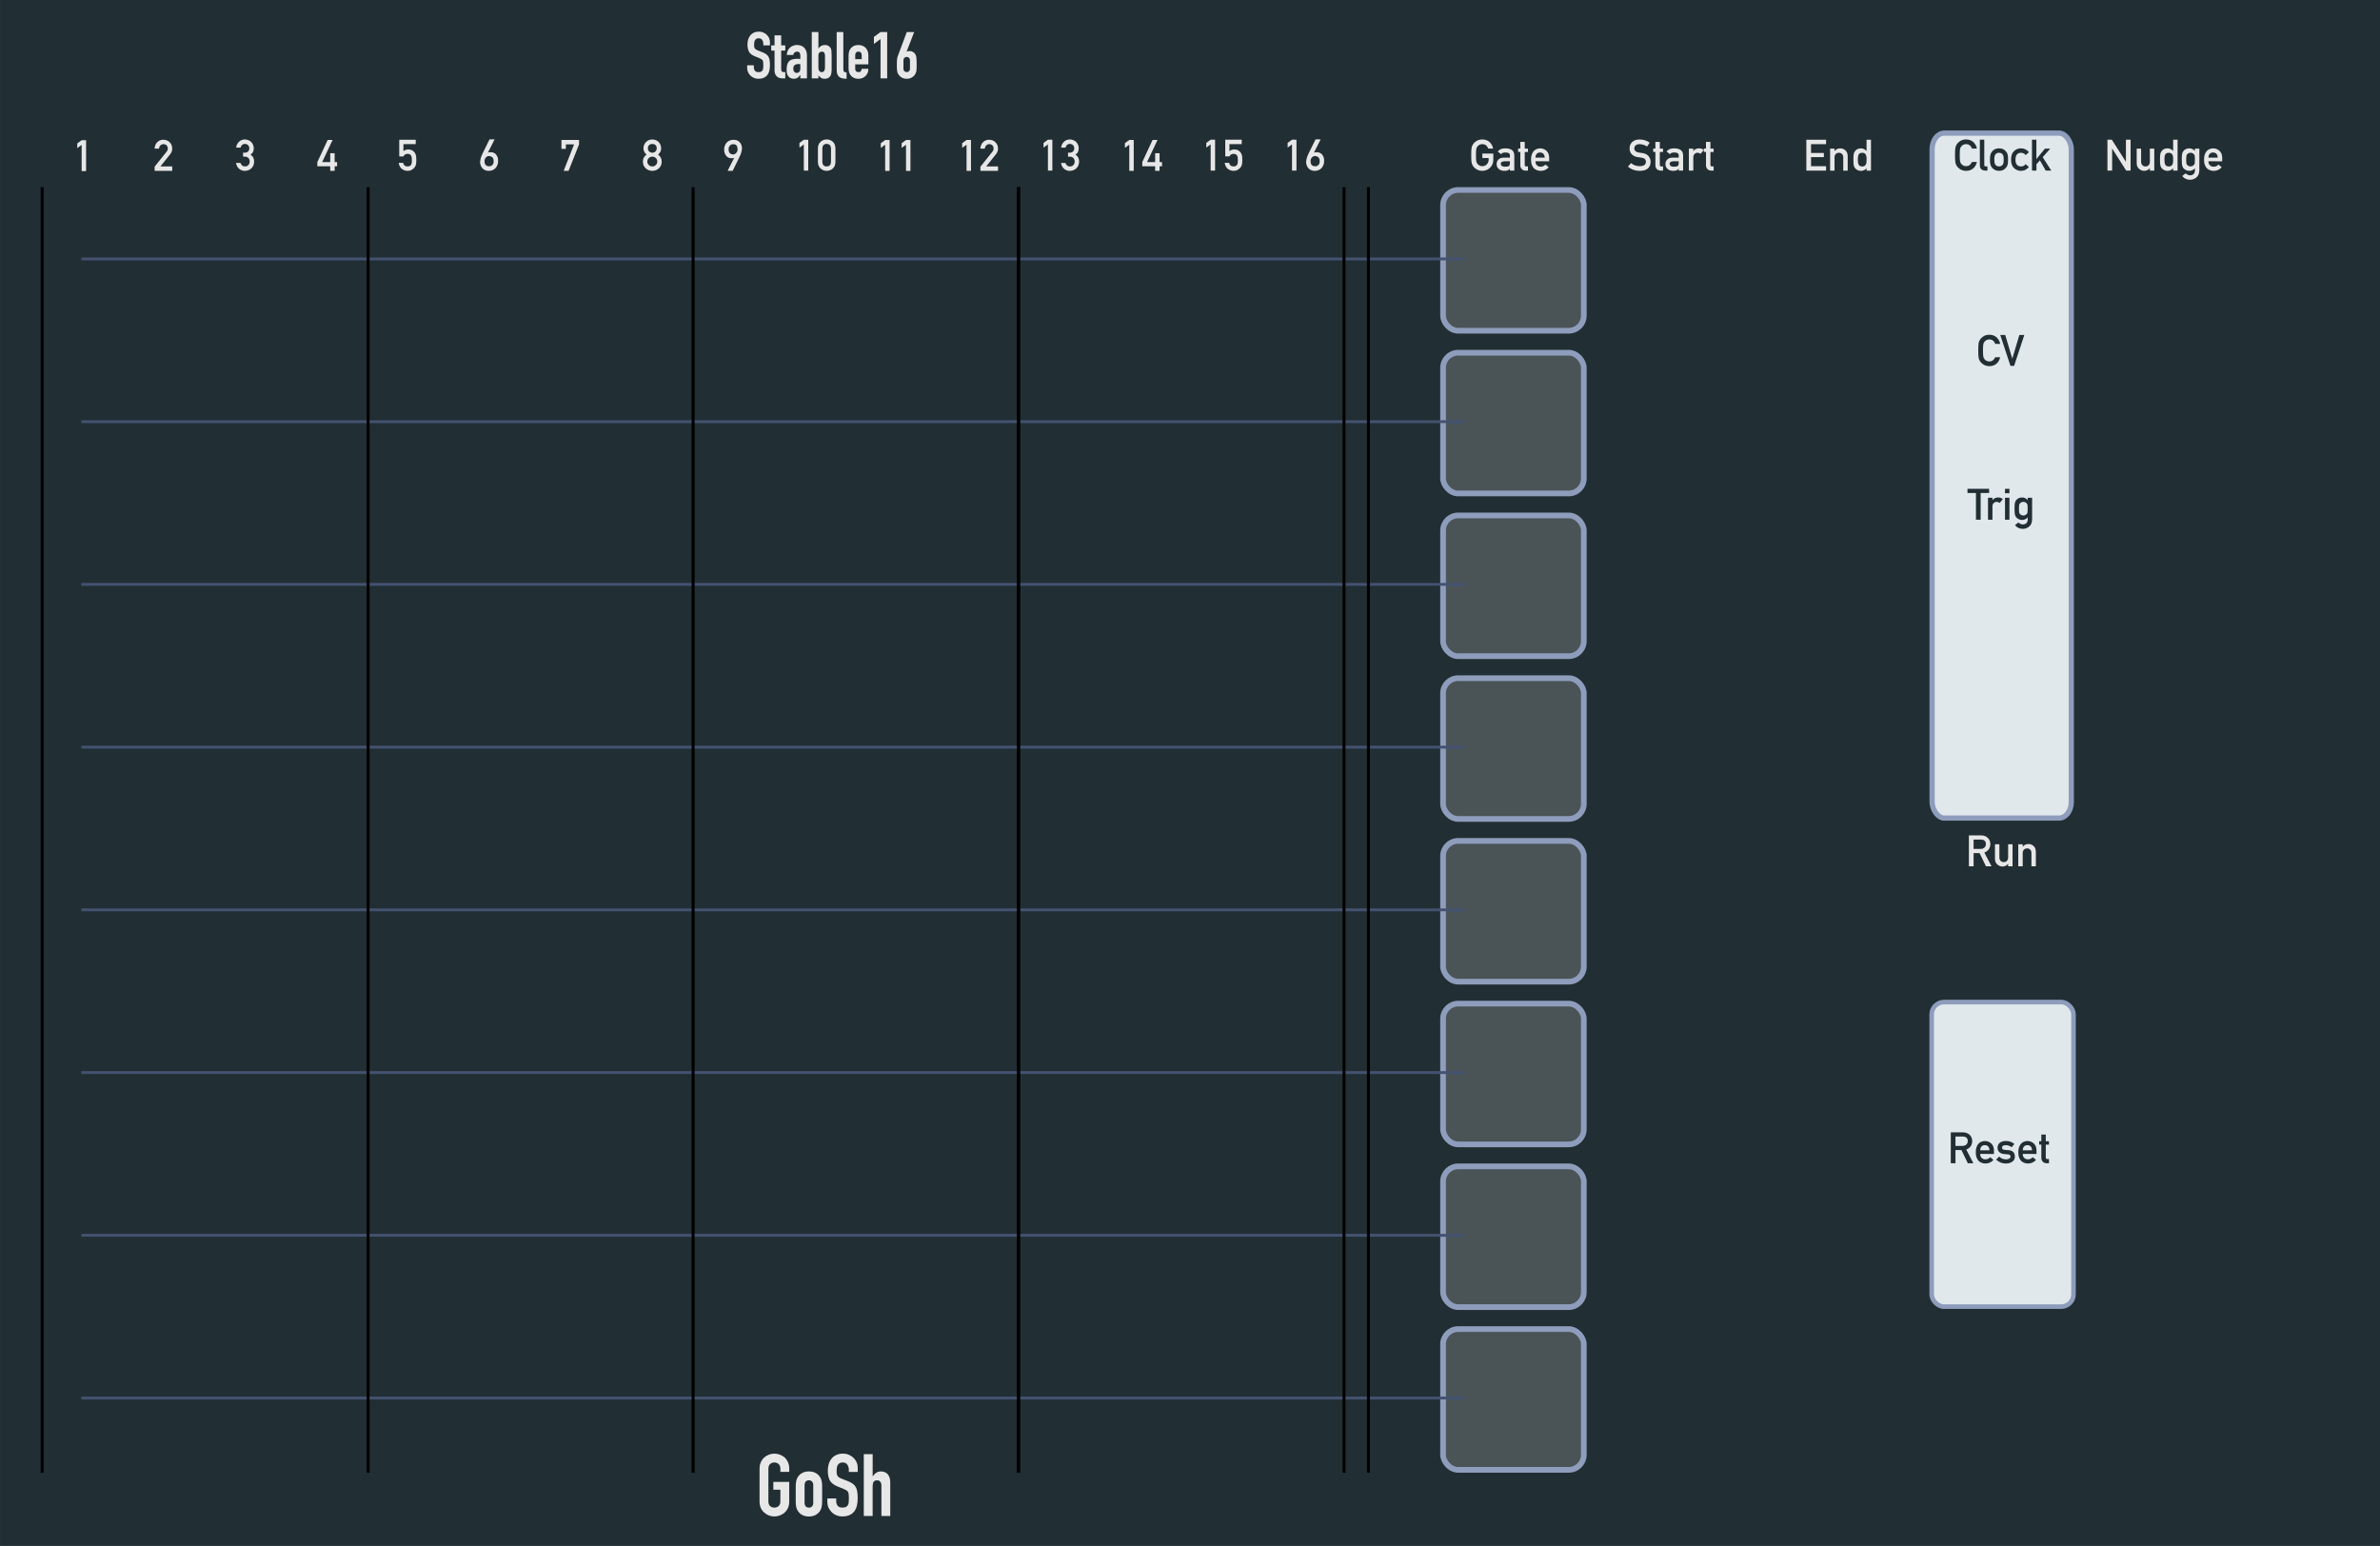 <?xml version="1.0" encoding="UTF-8" standalone="no"?>
<!-- Created with Inkscape (http://www.inkscape.org/) -->

<svg
   xmlns:dc="http://purl.org/dc/elements/1.1/"
   xmlns:cc="http://creativecommons.org/ns#"
   xmlns:rdf="http://www.w3.org/1999/02/22-rdf-syntax-ns#"
   xmlns:svg="http://www.w3.org/2000/svg"
   xmlns="http://www.w3.org/2000/svg"
   xmlns:sodipodi="http://sodipodi.sourceforge.net/DTD/sodipodi-0.dtd"
   xmlns:inkscape="http://www.inkscape.org/namespaces/inkscape"
   width="585"
   height="380"
   viewBox="0 0 154.781 100.542"
   version="1.1"
   id="svg12553"
   inkscape:version="0.92.2 5c3e80d, 2017-08-06"
   sodipodi:docname="Stable16.svg">
  <defs
     id="defs12547" />
  <sodipodi:namedview
     id="base"
     pagecolor="#ffffff"
     bordercolor="#666666"
     borderopacity="1.0"
     inkscape:pageopacity="0.0"
     inkscape:pageshadow="2"
     inkscape:zoom="4"
     inkscape:cx="492.62821"
     inkscape:cy="320"
     inkscape:document-units="px"
     inkscape:current-layer="layer1"
     showgrid="true"
     fit-margin-top="0"
     fit-margin-left="0"
     fit-margin-right="0"
     fit-margin-bottom="0"
     units="px"
     inkscape:window-width="1440"
     inkscape:window-height="856"
     inkscape:window-x="0"
     inkscape:window-y="0"
     inkscape:window-maximized="0"
     gridtolerance="7"
     showguides="true"
     inkscape:guide-bbox="true"
     objecttolerance="30"
     inkscape:measure-start="0,0"
     inkscape:measure-end="0,0">
    <inkscape:grid
       type="xygrid"
       id="grid12870"
       originx="0"
       originy="0"
       snapvisiblegridlinesonly="true"
       spacingx="3.969"
       spacingy="3.969"
       enabled="false" />
    <sodipodi:guide
       position="5.292,72.865"
       orientation="1,0"
       id="guide979"
       inkscape:locked="false"
       inkscape:label=""
       inkscape:color="rgb(0,0,255)" />
    <sodipodi:guide
       position="10.583,60.854"
       orientation="1,0"
       id="guide981"
       inkscape:locked="false"
       inkscape:label=""
       inkscape:color="rgb(0,0,255)" />
    <sodipodi:guide
       position="15.875,62.302"
       orientation="1,0"
       id="guide983"
       inkscape:locked="false"
       inkscape:label=""
       inkscape:color="rgb(0,0,255)" />
    <sodipodi:guide
       position="21.167,56.134"
       orientation="1,0"
       id="guide985"
       inkscape:locked="false"
       inkscape:label=""
       inkscape:color="rgb(0,0,255)" />
    <sodipodi:guide
       position="26.458,53.945"
       orientation="1,0"
       id="guide987"
       inkscape:locked="false"
       inkscape:label=""
       inkscape:color="rgb(0,0,255)" />
    <sodipodi:guide
       position="31.75,51.131"
       orientation="1,0"
       id="guide989"
       inkscape:locked="false"
       inkscape:label=""
       inkscape:color="rgb(0,0,255)" />
    <sodipodi:guide
       position="37.042,53.164"
       orientation="1,0"
       id="guide991"
       inkscape:locked="false"
       inkscape:label=""
       inkscape:color="rgb(0,0,255)" />
    <sodipodi:guide
       position="42.333,61.35"
       orientation="1,0"
       id="guide993"
       inkscape:locked="false"
       inkscape:label=""
       inkscape:color="rgb(0,0,255)" />
    <sodipodi:guide
       position="47.625,74.429"
       orientation="1,0"
       id="guide995"
       inkscape:locked="false"
       inkscape:label=""
       inkscape:color="rgb(0,0,255)" />
    <sodipodi:guide
       position="89.722,89.403"
       orientation="0,1"
       id="guide997"
       inkscape:locked="false" />
    <sodipodi:guide
       position="52.917,61.451"
       orientation="1,0"
       id="guide999"
       inkscape:locked="false"
       inkscape:label=""
       inkscape:color="rgb(0,0,255)" />
    <sodipodi:guide
       position="58.208,52.225"
       orientation="1,0"
       id="guide1001"
       inkscape:locked="false"
       inkscape:label=""
       inkscape:color="rgb(0,0,255)" />
    <sodipodi:guide
       position="63.5,55.353"
       orientation="1,0"
       id="guide1003"
       inkscape:locked="false"
       inkscape:label=""
       inkscape:color="rgb(0,0,255)" />
    <sodipodi:guide
       position="68.792,60.825"
       orientation="-1,0.007"
       id="guide1005"
       inkscape:locked="false"
       inkscape:label=""
       inkscape:color="rgb(0,0,255)" />
    <sodipodi:guide
       position="74.083,56.916"
       orientation="1,0"
       id="guide1007"
       inkscape:locked="false"
       inkscape:label=""
       inkscape:color="rgb(0,0,255)" />
    <sodipodi:guide
       position="79.375,49.098"
       orientation="1,0"
       id="guide1009"
       inkscape:locked="false"
       inkscape:label=""
       inkscape:color="rgb(0,0,255)" />
    <sodipodi:guide
       position="84.667,69.425"
       orientation="1,0"
       id="guide1011"
       inkscape:locked="false"
       inkscape:label=""
       inkscape:color="rgb(0,0,255)" />
    <sodipodi:guide
       position="98.425,62.442"
       orientation="1,0"
       id="guide939"
       inkscape:locked="false"
       inkscape:label=""
       inkscape:color="rgb(0,0,255)" />
    <sodipodi:guide
       position="109.008,82.815"
       orientation="1,0"
       id="guide941"
       inkscape:locked="false"
       inkscape:label=""
       inkscape:color="rgb(0,0,255)" />
    <sodipodi:guide
       position="119.592,65.352"
       orientation="1,0"
       id="guide943"
       inkscape:locked="false"
       inkscape:label=""
       inkscape:color="rgb(0,0,255)" />
    <sodipodi:guide
       position="130.175,106.892"
       orientation="1,0"
       id="guide933"
       inkscape:locked="false"
       inkscape:label=""
       inkscape:color="rgb(0,0,255)" />
    <sodipodi:guide
       position="140.758,97.862"
       orientation="1,0"
       id="guide1670"
       inkscape:locked="false"
       inkscape:label=""
       inkscape:color="rgb(0,0,255)" />
    <sodipodi:guide
       position="151.342,96.675"
       orientation="1,0"
       id="guide1672"
       inkscape:locked="false"
       inkscape:label=""
       inkscape:color="rgb(0,0,255)" />
    <sodipodi:guide
       position="161.925,93.283"
       orientation="1,0"
       id="guide1674"
       inkscape:locked="false"
       inkscape:label=""
       inkscape:color="rgb(0,0,255)" />
    <sodipodi:guide
       position="172.508,89.403"
       orientation="1,0"
       id="guide1676"
       inkscape:locked="false"
       inkscape:label=""
       inkscape:color="rgb(0,0,255)" />
  </sodipodi:namedview>
  <g
     inkscape:label="Layer 1"
     inkscape:groupmode="layer"
     id="layer1"
     transform="translate(-26.543,-161.307)">
    <path
       inkscape:connector-curvature="0"
       id="path33453"
       d="M 26.543,161.307 H 181.325 V 261.848 H 26.543 Z m 0,0"
       style="fill:#212e33;fill-opacity:1;fill-rule:nonzero;stroke:none;stroke-width:0.358" />
    <rect
       style="opacity:1;fill:#4a5356;fill-opacity:1;stroke:#8e9dbc;stroke-width:0.371;stroke-linecap:round;stroke-linejoin:round;stroke-miterlimit:4;stroke-dasharray:none;stroke-opacity:1"
       id="rect5334"
       width="9.154"
       height="9.154"
       x="120.391"
       y="173.663"
       rx="0.981"
       ry="0.981" />
    <rect
       ry="0.981"
       rx="0.981"
       y="184.246"
       x="120.391"
       height="9.154"
       width="9.154"
       id="rect5354"
       style="opacity:1;fill:#4a5356;fill-opacity:1;stroke:#8e9dbc;stroke-width:0.371;stroke-linecap:round;stroke-linejoin:round;stroke-miterlimit:4;stroke-dasharray:none;stroke-opacity:1" />
    <rect
       ry="0.981"
       rx="0.981"
       y="194.829"
       x="120.391"
       height="9.154"
       width="9.154"
       id="rect5356"
       style="opacity:1;fill:#4a5356;fill-opacity:1;stroke:#8e9dbc;stroke-width:0.371;stroke-linecap:round;stroke-linejoin:round;stroke-miterlimit:4;stroke-dasharray:none;stroke-opacity:1" />
    <path
       style="fill:none;fill-rule:evenodd;stroke:#445271;stroke-width:0.185;stroke-linecap:butt;stroke-linejoin:miter;stroke-miterlimit:4;stroke-dasharray:none;stroke-opacity:1"
       d="M 31.835,178.147 H 121.793"
       id="path5380"
       inkscape:connector-curvature="0" />
    <path
       inkscape:connector-curvature="0"
       id="path5382"
       d="M 31.835,188.73 H 121.793"
       style="fill:none;fill-rule:evenodd;stroke:#445271;stroke-width:0.185;stroke-linecap:butt;stroke-linejoin:miter;stroke-miterlimit:4;stroke-dasharray:none;stroke-opacity:1" />
    <path
       style="fill:none;fill-rule:evenodd;stroke:#445271;stroke-width:0.185;stroke-linecap:butt;stroke-linejoin:miter;stroke-miterlimit:4;stroke-dasharray:none;stroke-opacity:1"
       d="M 31.835,199.312 H 121.793"
       id="path5384"
       inkscape:connector-curvature="0" />
    <g
       aria-label="1"
       transform="matrix(1,0,0,1,-2.749,-28.575)"
       style="font-style:normal;font-variant:normal;font-weight:bold;font-stretch:normal;font-size:2.822px;line-height:125%;font-family:'DIN Alternate';-inkscape-font-specification:'DIN Alternate, Bold';font-variant-ligatures:normal;font-variant-caps:normal;font-variant-numeric:normal;font-feature-settings:normal;text-align:start;letter-spacing:0px;word-spacing:0px;writing-mode:lr-tb;text-anchor:start;fill:#e7e7e7;fill-opacity:1;stroke:none;stroke-width:0.265px;stroke-linecap:butt;stroke-linejoin:miter;stroke-opacity:1"
       id="text5432">
      <path
         d="m 34.317,199.514 v 0 -0.306 l 0.285,-0.208 h 0.288 v 2.009 h -0.288 v -1.705 z"
         style="font-style:normal;font-variant:normal;font-weight:bold;font-stretch:normal;font-size:2.822px;font-family:'DIN Alternate';-inkscape-font-specification:'DIN Alternate, Bold';font-variant-ligatures:normal;font-variant-caps:normal;font-variant-numeric:normal;font-feature-settings:normal;text-align:start;writing-mode:lr-tb;text-anchor:start;fill:#e7e7e7;fill-opacity:1;stroke-width:0.265px"
         id="path5623"
         inkscape:connector-curvature="0" />
    </g>
    <g
       aria-label="2"
       style="font-style:normal;font-variant:normal;font-weight:bold;font-stretch:normal;font-size:2.822px;line-height:125%;font-family:'DIN Alternate';-inkscape-font-specification:'DIN Alternate, Bold';font-variant-ligatures:normal;font-variant-caps:normal;font-variant-numeric:normal;font-feature-settings:normal;text-align:start;letter-spacing:0px;word-spacing:0px;writing-mode:lr-tb;text-anchor:start;fill:#e7e7e7;fill-opacity:1;stroke:none;stroke-width:0.265px;stroke-linecap:butt;stroke-linejoin:miter;stroke-opacity:1"
       id="text5436"
       transform="translate(-7.552,-28.575)">
      <path
         d="m 44.15,200.723 0.784,-0.981 q 0.045,-0.059 0.062,-0.11 0.011,-0.048 0.011,-0.091 0,-0.113 -0.07,-0.197 -0.073,-0.084 -0.207,-0.087 -0.119,0 -0.197,0.076 -0.081,0.076 -0.096,0.214 h -0.287 q 0.011,-0.251 0.168,-0.415 0.158,-0.16 0.39,-0.163 0.259,0.003 0.42,0.165 0.164,0.161 0.167,0.409 0,0.198 -0.121,0.353 l -0.646,0.81 h 0.768 v 0.288 h -1.145 z"
         style="font-style:normal;font-variant:normal;font-weight:bold;font-stretch:normal;font-size:2.822px;font-family:'DIN Alternate';-inkscape-font-specification:'DIN Alternate, Bold';font-variant-ligatures:normal;font-variant-caps:normal;font-variant-numeric:normal;font-feature-settings:normal;text-align:start;writing-mode:lr-tb;text-anchor:start;fill:#e7e7e7;fill-opacity:1;stroke-width:0.265px"
         id="path5620"
         inkscape:connector-curvature="0" />
    </g>
    <g
       aria-label="3"
       style="font-style:normal;font-variant:normal;font-weight:bold;font-stretch:normal;font-size:2.822px;line-height:125%;font-family:'DIN Alternate';-inkscape-font-specification:'DIN Alternate, Bold';font-variant-ligatures:normal;font-variant-caps:normal;font-variant-numeric:normal;font-feature-settings:normal;text-align:start;letter-spacing:0px;word-spacing:0px;writing-mode:lr-tb;text-anchor:start;fill:#e7e7e7;fill-opacity:1;stroke:none;stroke-width:0.265px;stroke-linecap:butt;stroke-linejoin:miter;stroke-opacity:1"
       id="text5440"
       transform="translate(-12.526,-28.602)">
      <path
         d="m 54.874,199.841 h 0.099 q 0.147,0 0.229,-0.081 0.081,-0.079 0.081,-0.204 -0.003,-0.127 -0.084,-0.208 -0.081,-0.079 -0.209,-0.081 -0.092,0 -0.168,0.059 -0.08,0.059 -0.107,0.183 h -0.288 q 0.022,-0.223 0.181,-0.376 0.156,-0.152 0.372,-0.154 0.274,0.003 0.435,0.175 0.154,0.168 0.157,0.397 0,0.116 -0.041,0.223 -0.048,0.107 -0.172,0.192 0.127,0.083 0.183,0.198 0.054,0.116 0.054,0.243 -0.003,0.282 -0.175,0.445 -0.169,0.167 -0.435,0.169 -0.205,0 -0.364,-0.132 -0.158,-0.132 -0.205,-0.383 h 0.288 q 0.039,0.101 0.109,0.163 0.072,0.065 0.19,0.065 0.127,0 0.214,-0.087 0.088,-0.081 0.091,-0.232 -0.003,-0.153 -0.091,-0.237 -0.087,-0.081 -0.22,-0.081 h -0.121 z"
         style="font-style:normal;font-variant:normal;font-weight:bold;font-stretch:normal;font-size:2.822px;font-family:'DIN Alternate';-inkscape-font-specification:'DIN Alternate, Bold';font-variant-ligatures:normal;font-variant-caps:normal;font-variant-numeric:normal;font-feature-settings:normal;text-align:start;writing-mode:lr-tb;text-anchor:start;fill:#e7e7e7;fill-opacity:1;stroke-width:0.265px"
         id="path5617"
         inkscape:connector-curvature="0" />
    </g>
    <g
       aria-label="4"
       style="font-style:normal;font-variant:normal;font-weight:bold;font-stretch:normal;font-size:2.822px;line-height:125%;font-family:'DIN Alternate';-inkscape-font-specification:'DIN Alternate, Bold';font-variant-ligatures:normal;font-variant-caps:normal;font-variant-numeric:normal;font-feature-settings:normal;text-align:start;letter-spacing:0px;word-spacing:0px;writing-mode:lr-tb;text-anchor:start;fill:#e7e7e7;fill-opacity:1;stroke:none;stroke-width:0.265px;stroke-linecap:butt;stroke-linejoin:miter;stroke-opacity:1"
       id="text5444"
       transform="translate(-17.179,-28.575)">
      <path
         d="m 64.36,200.424 0.671,-1.439 h 0.321 l -0.679,1.439 h 0.525 v -0.577 h 0.288 v 0.577 h 0.16 v 0.271 h -0.16 v 0.299 h -0.288 v -0.299 h -0.838 z"
         style="font-style:normal;font-variant:normal;font-weight:bold;font-stretch:normal;font-size:2.822px;font-family:'DIN Alternate';-inkscape-font-specification:'DIN Alternate, Bold';font-variant-ligatures:normal;font-variant-caps:normal;font-variant-numeric:normal;font-feature-settings:normal;text-align:start;writing-mode:lr-tb;text-anchor:start;fill:#e7e7e7;fill-opacity:1;stroke-width:0.265px"
         id="path5614"
         inkscape:connector-curvature="0" />
    </g>
    <g
       aria-label="5"
       style="font-style:normal;font-variant:normal;font-weight:bold;font-stretch:normal;font-size:2.822px;line-height:125%;font-family:'DIN Alternate';-inkscape-font-specification:'DIN Alternate, Bold';font-variant-ligatures:normal;font-variant-caps:normal;font-variant-numeric:normal;font-feature-settings:normal;text-align:start;letter-spacing:0px;word-spacing:0px;writing-mode:lr-tb;text-anchor:start;fill:#e7e7e7;fill-opacity:1;stroke:none;stroke-width:0.265px;stroke-linecap:butt;stroke-linejoin:miter;stroke-opacity:1"
       id="text5448"
       transform="translate(-22.33,-28.601)">
      <path
         d="m 74.838,198.995 h 1.071 v 0.288 h -0.799 v 0.455 0 q 0.141,-0.11 0.321,-0.11 0.116,0.003 0.212,0.041 0.091,0.043 0.147,0.105 0.084,0.083 0.121,0.192 0.019,0.059 0.028,0.145 0.008,0.087 0.008,0.214 0,0.196 -0.028,0.3 -0.029,0.103 -0.096,0.183 -0.059,0.079 -0.172,0.143 -0.11,0.068 -0.262,0.07 -0.204,0 -0.373,-0.121 -0.172,-0.124 -0.214,-0.401 h 0.288 q 0.047,0.232 0.288,0.234 0.103,0 0.165,-0.041 0.059,-0.04 0.083,-0.105 0.025,-0.065 0.03,-0.141 0.003,-0.074 0.003,-0.145 0.003,-0.172 -0.054,-0.28 -0.03,-0.051 -0.09,-0.081 -0.059,-0.025 -0.147,-0.025 -0.079,0 -0.143,0.036 -0.065,0.037 -0.116,0.13 h -0.271 z"
         style="font-style:normal;font-variant:normal;font-weight:bold;font-stretch:normal;font-size:2.822px;font-family:'DIN Alternate';-inkscape-font-specification:'DIN Alternate, Bold';font-variant-ligatures:normal;font-variant-caps:normal;font-variant-numeric:normal;font-feature-settings:normal;text-align:start;writing-mode:lr-tb;text-anchor:start;fill:#e7e7e7;fill-opacity:1;stroke-width:0.265px"
         id="path5611"
         inkscape:connector-curvature="0" />
    </g>
    <g
       aria-label="6"
       style="font-style:normal;font-variant:normal;font-weight:bold;font-stretch:normal;font-size:2.822px;line-height:125%;font-family:'DIN Alternate';-inkscape-font-specification:'DIN Alternate, Bold';font-variant-ligatures:normal;font-variant-caps:normal;font-variant-numeric:normal;font-feature-settings:normal;text-align:start;letter-spacing:0px;word-spacing:0px;writing-mode:lr-tb;text-anchor:start;fill:#e7e7e7;fill-opacity:1;stroke:none;stroke-width:0.265px;stroke-linecap:butt;stroke-linejoin:miter;stroke-opacity:1"
       id="text5452"
       transform="translate(-27.146,-28.601)">
      <path
         d="m 85.852,198.972 q 0.001,0 -0.014,0.03 -0.014,0.029 -0.039,0.08 -0.025,0.051 -0.058,0.117 -0.033,0.066 -0.07,0.139 -0.036,0.073 -0.074,0.147 -0.037,0.074 -0.073,0.142 -0.034,0.068 -0.063,0.123 -0.029,0.055 -0.048,0.088 0.04,-0.023 0.09,-0.028 0.051,-0.006 0.117,-0.003 0.095,0.003 0.165,0.033 0.072,0.03 0.123,0.076 0.051,0.045 0.084,0.102 0.034,0.055 0.054,0.109 0.019,0.052 0.026,0.099 0.008,0.045 0.008,0.072 0,0.008 0,0.03 0,0.022 0,0.05 0,0.026 -0.001,0.054 0,0.028 -0.001,0.047 -0.001,0.01 -0.01,0.051 -0.007,0.04 -0.028,0.097 -0.019,0.055 -0.057,0.12 -0.037,0.063 -0.098,0.121 -0.061,0.057 -0.147,0.098 -0.087,0.041 -0.207,0.051 -0.125,0.011 -0.222,-0.017 -0.096,-0.028 -0.167,-0.079 -0.07,-0.051 -0.117,-0.117 -0.047,-0.068 -0.074,-0.138 -0.026,-0.07 -0.036,-0.135 -0.008,-0.065 -0.003,-0.11 0.008,-0.068 0.018,-0.12 0.01,-0.054 0.022,-0.102 0.014,-0.048 0.03,-0.095 0.017,-0.047 0.039,-0.102 0.005,-0.014 0.03,-0.065 0.025,-0.052 0.061,-0.128 0.037,-0.076 0.083,-0.167 0.045,-0.091 0.091,-0.185 0.107,-0.218 0.241,-0.486 z m -0.058,1.47 q 0,-0.052 -0.004,-0.116 -0.004,-0.063 -0.032,-0.12 -0.026,-0.058 -0.087,-0.099 -0.061,-0.041 -0.172,-0.05 -0.052,-0.004 -0.095,0.011 -0.043,0.015 -0.076,0.041 -0.033,0.026 -0.058,0.061 -0.023,0.033 -0.04,0.066 -0.015,0.033 -0.022,0.062 -0.007,0.028 -0.007,0.043 0,0.034 0.001,0.077 0.001,0.041 0.008,0.084 0.008,0.041 0.026,0.081 0.018,0.039 0.051,0.069 0.033,0.03 0.084,0.05 0.052,0.019 0.13,0.019 0.062,10e-4 0.107,-0.015 0.047,-0.018 0.079,-0.044 0.033,-0.028 0.054,-0.061 0.021,-0.033 0.032,-0.065 0.012,-0.032 0.017,-0.057 0.004,-0.026 0.004,-0.039 z"
         style="font-style:normal;font-variant:normal;font-weight:bold;font-stretch:normal;font-size:2.822px;font-family:'DIN Alternate';-inkscape-font-specification:'DIN Alternate, Bold';font-variant-ligatures:normal;font-variant-caps:normal;font-variant-numeric:normal;font-feature-settings:normal;text-align:start;writing-mode:lr-tb;text-anchor:start;fill:#e7e7e7;fill-opacity:1;stroke-width:0.265px"
         id="path5608"
         inkscape:connector-curvature="0" />
    </g>
    <g
       aria-label="7"
       style="font-style:normal;font-variant:normal;font-weight:bold;font-stretch:normal;font-size:2.822px;line-height:125%;font-family:'DIN Alternate';-inkscape-font-specification:'DIN Alternate, Bold';font-variant-ligatures:normal;font-variant-caps:normal;font-variant-numeric:normal;font-feature-settings:normal;text-align:start;letter-spacing:0px;word-spacing:0px;writing-mode:lr-tb;text-anchor:start;fill:#e7e7e7;fill-opacity:1;stroke:none;stroke-width:0.265px;stroke-linecap:butt;stroke-linejoin:miter;stroke-opacity:1"
       id="text5456"
       transform="translate(-32.052,-28.575)">
      <path
         d="m 95.108,198.985 h 1.144 v 0.288 l -0.681,1.721 h -0.321 l 0.679,-1.721 h -0.533 v 0.291 h -0.288 z"
         style="font-style:normal;font-variant:normal;font-weight:bold;font-stretch:normal;font-size:2.822px;font-family:'DIN Alternate';-inkscape-font-specification:'DIN Alternate, Bold';font-variant-ligatures:normal;font-variant-caps:normal;font-variant-numeric:normal;font-feature-settings:normal;text-align:start;writing-mode:lr-tb;text-anchor:start;fill:#e7e7e7;fill-opacity:1;stroke-width:0.265px"
         id="path5605"
         inkscape:connector-curvature="0" />
    </g>
    <g
       aria-label="8"
       style="font-style:normal;font-variant:normal;font-weight:bold;font-stretch:normal;font-size:2.822px;line-height:125%;font-family:'DIN Alternate';-inkscape-font-specification:'DIN Alternate, Bold';font-variant-ligatures:normal;font-variant-caps:normal;font-variant-numeric:normal;font-feature-settings:normal;text-align:start;letter-spacing:0px;word-spacing:0px;writing-mode:lr-tb;text-anchor:start;fill:#e7e7e7;fill-opacity:1;stroke:none;stroke-width:0.265px;stroke-linecap:butt;stroke-linejoin:miter;stroke-opacity:1"
       id="text5460"
       transform="matrix(1,0,0,1,-36.891,-28.601)">
      <path
         d="m 105.568,199.553 q 0.003,0.139 0.09,0.212 0.085,0.076 0.197,0.076 0.116,0 0.201,-0.076 0.084,-0.073 0.087,-0.212 -0.003,-0.143 -0.087,-0.216 -0.085,-0.07 -0.201,-0.07 -0.112,0 -0.197,0.07 -0.087,0.073 -0.09,0.216 z m -0.325,0.864 q 0.003,-0.291 0.237,-0.452 -0.09,-0.079 -0.141,-0.181 -0.059,-0.095 -0.059,-0.226 0.003,-0.251 0.17,-0.415 0.157,-0.163 0.405,-0.165 0.252,0.003 0.412,0.165 0.161,0.164 0.164,0.415 0,0.131 -0.054,0.226 -0.057,0.102 -0.146,0.181 0.234,0.161 0.237,0.452 -0.003,0.271 -0.178,0.434 -0.178,0.167 -0.435,0.169 -0.256,-0.003 -0.429,-0.169 -0.181,-0.163 -0.183,-0.434 z m 0.288,-0.003 q 0.003,0.138 0.099,0.226 0.092,0.092 0.225,0.092 0.136,0 0.229,-0.092 0.094,-0.088 0.097,-0.226 -0.003,-0.141 -0.097,-0.229 -0.092,-0.087 -0.229,-0.09 -0.132,0.003 -0.225,0.09 -0.097,0.088 -0.099,0.229 z"
         style="font-style:normal;font-variant:normal;font-weight:bold;font-stretch:normal;font-size:2.822px;font-family:'DIN Alternate';-inkscape-font-specification:'DIN Alternate, Bold';font-variant-ligatures:normal;font-variant-caps:normal;font-variant-numeric:normal;font-feature-settings:normal;text-align:start;writing-mode:lr-tb;text-anchor:start;fill:#e7e7e7;fill-opacity:1;stroke-width:0.265px"
         id="path5602"
         inkscape:connector-curvature="0" />
    </g>
    <g
       aria-label="GoSh"
       style="font-style:normal;font-variant:normal;font-weight:bold;font-stretch:condensed;font-size:5.644px;line-height:125%;font-family:'DIN Condensed';-inkscape-font-specification:'DIN Condensed, Bold Condensed';font-variant-ligatures:normal;font-variant-caps:normal;font-variant-numeric:normal;font-feature-settings:normal;text-align:start;letter-spacing:0px;word-spacing:0px;writing-mode:lr-tb;text-anchor:start;fill:#e7e7e7;fill-opacity:1;stroke:none;stroke-width:0.265px;stroke-linecap:butt;stroke-linejoin:miter;stroke-opacity:1"
       id="text5468">
      <path
         d="m 75.94,256.828 q 0,-0.243 0.085,-0.429 0.085,-0.186 0.226,-0.31 0.135,-0.119 0.305,-0.181 0.175,-0.062 0.35,-0.062 0.175,0 0.344,0.062 0.175,0.062 0.316,0.181 0.135,0.124 0.22,0.31 0.085,0.186 0.085,0.429 v 0.203 H 77.294 v -0.203 q 0,-0.209 -0.119,-0.305 -0.113,-0.102 -0.271,-0.102 -0.158,0 -0.277,0.102 -0.113,0.096 -0.113,0.305 v 2.122 q 0,0.209 0.113,0.31 0.119,0.096 0.277,0.096 0.158,0 0.271,-0.096 0.119,-0.102 0.119,-0.31 v -0.756 h -0.457 v -0.508 h 1.033 v 1.264 q 0,0.254 -0.085,0.435 -0.085,0.181 -0.22,0.299 -0.141,0.124 -0.316,0.186 -0.169,0.062 -0.344,0.062 -0.175,0 -0.35,-0.062 -0.169,-0.062 -0.305,-0.186 -0.141,-0.119 -0.226,-0.299 -0.085,-0.181 -0.085,-0.435 z"
         style="font-style:normal;font-variant:normal;font-weight:bold;font-stretch:condensed;font-size:5.644px;font-family:'DIN Condensed';-inkscape-font-specification:'DIN Condensed, Bold Condensed';font-variant-ligatures:normal;font-variant-caps:normal;font-variant-numeric:normal;font-feature-settings:normal;text-align:start;writing-mode:lr-tb;text-anchor:start;fill:#e7e7e7;fill-opacity:1;stroke-width:0.265px"
         id="path5626"
         inkscape:connector-curvature="0" />
      <path
         d="m 78.292,257.997 q 0,-0.175 0.023,-0.322 0.023,-0.147 0.085,-0.26 0.102,-0.186 0.288,-0.299 0.192,-0.113 0.463,-0.113 0.271,0 0.457,0.113 0.192,0.113 0.294,0.299 0.062,0.113 0.085,0.26 0.023,0.147 0.023,0.322 v 0.943 q 0,0.175 -0.023,0.322 -0.023,0.147 -0.085,0.26 -0.102,0.186 -0.294,0.299 -0.186,0.113 -0.457,0.113 -0.271,0 -0.463,-0.113 -0.186,-0.113 -0.288,-0.299 -0.062,-0.113 -0.085,-0.26 -0.023,-0.147 -0.023,-0.322 z m 0.576,1.033 q 0,0.164 0.073,0.248 0.079,0.079 0.209,0.079 0.13,0 0.203,-0.079 0.079,-0.085 0.079,-0.248 v -1.123 q 0,-0.164 -0.079,-0.243 -0.073,-0.085 -0.203,-0.085 -0.13,0 -0.209,0.085 -0.073,0.079 -0.073,0.243 z"
         style="font-style:normal;font-variant:normal;font-weight:bold;font-stretch:condensed;font-size:5.644px;font-family:'DIN Condensed';-inkscape-font-specification:'DIN Condensed, Bold Condensed';font-variant-ligatures:normal;font-variant-caps:normal;font-variant-numeric:normal;font-feature-settings:normal;text-align:start;writing-mode:lr-tb;text-anchor:start;fill:#e7e7e7;fill-opacity:1;stroke-width:0.265px"
         id="path5628"
         inkscape:connector-curvature="0" />
      <path
         d="m 82.323,257.037 h -0.576 v -0.13 q 0,-0.198 -0.096,-0.339 -0.09,-0.147 -0.31,-0.147 -0.119,0 -0.192,0.045 -0.073,0.045 -0.119,0.113 -0.045,0.073 -0.062,0.169 -0.017,0.09 -0.017,0.192 0,0.119 0.006,0.198 0.011,0.079 0.045,0.141 0.034,0.062 0.096,0.107 0.068,0.045 0.181,0.09 l 0.44,0.175 q 0.192,0.073 0.31,0.175 0.119,0.096 0.186,0.226 0.062,0.135 0.085,0.31 0.023,0.169 0.023,0.389 0,0.254 -0.051,0.474 -0.051,0.214 -0.164,0.367 -0.119,0.158 -0.31,0.248 -0.192,0.09 -0.468,0.09 -0.209,0 -0.389,-0.073 -0.181,-0.073 -0.31,-0.203 -0.13,-0.13 -0.209,-0.299 -0.073,-0.175 -0.073,-0.378 v -0.214 h 0.576 v 0.181 q 0,0.158 0.09,0.288 0.096,0.124 0.316,0.124 0.147,0 0.226,-0.04 0.085,-0.045 0.13,-0.124 0.045,-0.079 0.051,-0.186 0.011,-0.113 0.011,-0.248 0,-0.158 -0.011,-0.26 -0.011,-0.102 -0.045,-0.164 -0.04,-0.062 -0.107,-0.102 -0.062,-0.04 -0.169,-0.085 l -0.412,-0.169 q -0.373,-0.152 -0.502,-0.401 -0.124,-0.254 -0.124,-0.632 0,-0.226 0.062,-0.429 0.062,-0.203 0.186,-0.35 0.119,-0.147 0.299,-0.231 0.186,-0.09 0.44,-0.09 0.214,0 0.389,0.079 0.181,0.079 0.31,0.209 0.26,0.271 0.26,0.621 z"
         style="font-style:normal;font-variant:normal;font-weight:bold;font-stretch:condensed;font-size:5.644px;font-family:'DIN Condensed';-inkscape-font-specification:'DIN Condensed, Bold Condensed';font-variant-ligatures:normal;font-variant-caps:normal;font-variant-numeric:normal;font-feature-settings:normal;text-align:start;writing-mode:lr-tb;text-anchor:start;fill:#e7e7e7;fill-opacity:1;stroke-width:0.265px"
         id="path5630"
         inkscape:connector-curvature="0" />
      <path
         d="m 82.72,259.899 v -4.019 h 0.576 v 1.434 h 0.011 q 0.09,-0.135 0.214,-0.22 0.13,-0.09 0.327,-0.09 0.107,0 0.214,0.04 0.107,0.034 0.192,0.119 0.085,0.085 0.135,0.22 0.051,0.13 0.051,0.322 v 2.196 h -0.576 v -1.981 q 0,-0.158 -0.073,-0.248 -0.073,-0.09 -0.209,-0.09 -0.164,0 -0.226,0.102 -0.062,0.102 -0.062,0.294 v 1.925 z"
         style="font-style:normal;font-variant:normal;font-weight:bold;font-stretch:condensed;font-size:5.644px;font-family:'DIN Condensed';-inkscape-font-specification:'DIN Condensed, Bold Condensed';font-variant-ligatures:normal;font-variant-caps:normal;font-variant-numeric:normal;font-feature-settings:normal;text-align:start;writing-mode:lr-tb;text-anchor:start;fill:#e7e7e7;fill-opacity:1;stroke-width:0.265px"
         id="path5632"
         inkscape:connector-curvature="0" />
    </g>
    <g
       aria-label="Stable16"
       style="font-style:normal;font-variant:normal;font-weight:bold;font-stretch:condensed;font-size:4.233px;line-height:125%;font-family:'DIN Condensed';-inkscape-font-specification:'DIN Condensed, Bold Condensed';font-variant-ligatures:normal;font-variant-caps:normal;font-variant-numeric:normal;text-align:start;letter-spacing:0px;word-spacing:0px;writing-mode:lr-tb;text-anchor:start;fill:#e7e7e7;fill-opacity:1;stroke:none;stroke-width:0.265px;stroke-linecap:butt;stroke-linejoin:miter;stroke-opacity:1"
       id="text971">
      <path
         d="m 76.616,164.258 h -0.432 v -0.097 q 0,-0.148 -0.072,-0.254 -0.068,-0.11 -0.233,-0.11 -0.089,0 -0.144,0.034 -0.055,0.034 -0.089,0.085 -0.034,0.055 -0.047,0.127 -0.013,0.068 -0.013,0.144 0,0.089 0.004,0.148 0.009,0.059 0.034,0.106 0.025,0.047 0.072,0.08 0.051,0.034 0.135,0.068 l 0.33,0.131 q 0.144,0.055 0.233,0.131 0.089,0.072 0.14,0.169 0.047,0.102 0.064,0.233 0.017,0.127 0.017,0.292 0,0.191 -0.038,0.356 -0.038,0.161 -0.123,0.275 -0.089,0.119 -0.233,0.186 -0.144,0.068 -0.351,0.068 -0.157,0 -0.292,-0.055 -0.135,-0.055 -0.233,-0.152 -0.097,-0.097 -0.157,-0.224 -0.055,-0.131 -0.055,-0.284 v -0.161 h 0.432 v 0.135 q 0,0.119 0.068,0.216 0.072,0.093 0.237,0.093 0.11,0 0.169,-0.03 0.064,-0.034 0.097,-0.093 0.034,-0.059 0.038,-0.14 0.009,-0.085 0.009,-0.186 0,-0.119 -0.009,-0.195 -0.009,-0.076 -0.034,-0.123 -0.03,-0.047 -0.08,-0.076 -0.047,-0.03 -0.127,-0.064 l -0.309,-0.127 q -0.279,-0.114 -0.377,-0.301 -0.093,-0.191 -0.093,-0.474 0,-0.169 0.047,-0.322 0.047,-0.152 0.14,-0.262 0.089,-0.11 0.224,-0.174 0.14,-0.068 0.33,-0.068 0.161,0 0.292,0.059 0.135,0.059 0.233,0.157 0.195,0.203 0.195,0.466 z"
         style="fill:#e7e7e7;fill-opacity:1;stroke-width:0.265px"
         id="path1092"
         inkscape:connector-curvature="0" />
      <path
         d="m 76.914,164.258 v -0.652 h 0.432 v 0.652 h 0.267 v 0.339 h -0.267 v 1.19 q 0,0.076 0.013,0.119 0.017,0.042 0.051,0.064 0.034,0.021 0.08,0.025 0.051,0.004 0.123,0.004 v 0.406 h -0.178 q -0.148,0 -0.25,-0.047 -0.097,-0.047 -0.157,-0.119 -0.059,-0.072 -0.089,-0.161 -0.025,-0.093 -0.025,-0.178 v -1.304 h -0.216 v -0.339 z"
         style="fill:#e7e7e7;fill-opacity:1;stroke-width:0.265px"
         id="path1094"
         inkscape:connector-curvature="0" />
      <path
         d="m 78.591,166.404 v -0.22 h -0.009 q -0.085,0.119 -0.174,0.182 -0.085,0.064 -0.241,0.064 -0.076,0 -0.157,-0.025 -0.076,-0.021 -0.148,-0.085 -0.072,-0.059 -0.119,-0.169 -0.042,-0.114 -0.042,-0.292 0,-0.182 0.03,-0.318 0.03,-0.14 0.11,-0.233 0.076,-0.089 0.207,-0.131 0.131,-0.047 0.334,-0.047 0.021,0 0.047,0 0.025,0 0.047,0.004 0.021,0.004 0.051,0.004 0.03,0 0.064,0.004 v -0.224 q 0,-0.11 -0.047,-0.182 -0.047,-0.072 -0.169,-0.072 -0.085,0 -0.157,0.055 -0.068,0.055 -0.089,0.161 h -0.419 q 0.017,-0.288 0.195,-0.466 0.085,-0.085 0.203,-0.131 0.119,-0.051 0.267,-0.051 0.135,0 0.254,0.042 0.119,0.042 0.207,0.127 0.085,0.085 0.135,0.212 0.051,0.127 0.051,0.296 v 1.494 z m 0,-0.923 q -0.072,-0.013 -0.119,-0.013 -0.14,0 -0.241,0.068 -0.097,0.064 -0.097,0.237 0,0.123 0.059,0.199 0.059,0.076 0.165,0.076 0.11,0 0.169,-0.072 0.064,-0.072 0.064,-0.203 z"
         style="fill:#e7e7e7;fill-opacity:1;stroke-width:0.265px"
         id="path1096"
         inkscape:connector-curvature="0" />
      <path
         d="m 79.336,166.404 v -3.014 h 0.432 v 1.063 h 0.009 q 0.072,-0.106 0.169,-0.161 0.102,-0.059 0.229,-0.059 0.157,0 0.241,0.055 0.089,0.055 0.144,0.14 0.042,0.068 0.055,0.178 0.013,0.11 0.013,0.343 v 0.817 q 0,0.178 -0.017,0.284 -0.017,0.106 -0.055,0.178 -0.11,0.203 -0.377,0.203 -0.161,0 -0.246,-0.064 -0.085,-0.064 -0.165,-0.157 v 0.195 z m 0.859,-1.486 q 0,-0.102 -0.047,-0.178 -0.042,-0.076 -0.165,-0.076 -0.093,0 -0.157,0.068 -0.059,0.064 -0.059,0.165 v 0.834 q 0,0.119 0.059,0.195 0.059,0.072 0.157,0.072 0.11,0 0.161,-0.08 0.051,-0.08 0.051,-0.212 z"
         style="fill:#e7e7e7;fill-opacity:1;stroke-width:0.265px"
         id="path1098"
         inkscape:connector-curvature="0" />
      <path
         d="m 80.956,163.39 h 0.432 v 2.409 q 0,0.123 0.042,0.169 0.047,0.042 0.169,0.055 v 0.406 q -0.148,0 -0.267,-0.025 -0.119,-0.021 -0.203,-0.089 -0.085,-0.064 -0.131,-0.178 -0.042,-0.119 -0.042,-0.309 z"
         style="fill:#e7e7e7;fill-opacity:1;stroke-width:0.265px"
         id="path1100"
         inkscape:connector-curvature="0" />
      <path
         d="m 83.016,165.494 h -0.855 v 0.292 q 0,0.102 0.055,0.157 0.059,0.055 0.157,0.055 0.123,0 0.161,-0.072 0.042,-0.072 0.051,-0.144 h 0.432 q 0,0.284 -0.174,0.457 -0.085,0.089 -0.203,0.14 -0.119,0.051 -0.267,0.051 -0.203,0 -0.347,-0.085 -0.14,-0.085 -0.216,-0.224 -0.047,-0.085 -0.064,-0.195 -0.017,-0.11 -0.017,-0.241 v -0.707 q 0,-0.131 0.017,-0.241 0.017,-0.11 0.064,-0.195 0.076,-0.14 0.216,-0.224 0.144,-0.085 0.347,-0.085 0.148,0 0.267,0.051 0.123,0.051 0.207,0.14 0.169,0.191 0.169,0.478 z m -0.855,-0.339 h 0.423 v -0.246 q 0,-0.123 -0.059,-0.182 -0.055,-0.064 -0.152,-0.064 -0.097,0 -0.157,0.064 -0.055,0.059 -0.055,0.182 z"
         style="fill:#e7e7e7;fill-opacity:1;stroke-width:0.265px"
         id="path1102"
         inkscape:connector-curvature="0" />
      <path
         d="m 83.808,166.404 v -2.557 l -0.432,0.318 v -0.457 l 0.432,-0.318 h 0.432 v 3.014 z"
         style="fill:#e7e7e7;fill-opacity:1;stroke-width:0.265px"
         id="path1104"
         inkscape:connector-curvature="0" />
      <path
         d="m 85.997,163.39 -0.491,1.266 0.009,0.008 q 0.021,-0.017 0.064,-0.025 0.047,-0.013 0.119,-0.013 0.114,0 0.212,0.055 0.097,0.055 0.152,0.14 0.03,0.047 0.047,0.093 0.017,0.047 0.03,0.123 0.009,0.076 0.013,0.195 0.004,0.114 0.004,0.292 0,0.148 -0.004,0.246 -0.004,0.093 -0.013,0.157 -0.013,0.068 -0.034,0.114 -0.017,0.047 -0.047,0.097 -0.085,0.14 -0.229,0.216 -0.14,0.076 -0.318,0.076 -0.178,0 -0.318,-0.076 -0.14,-0.08 -0.224,-0.216 -0.034,-0.051 -0.055,-0.097 -0.017,-0.047 -0.025,-0.114 -0.013,-0.064 -0.017,-0.157 -0.004,-0.097 -0.004,-0.246 0,-0.14 0.004,-0.229 0.004,-0.093 0.013,-0.161 0.009,-0.064 0.025,-0.114 0.017,-0.055 0.038,-0.114 l 0.567,-1.516 z m -0.275,1.833 q 0,-0.097 -0.064,-0.157 -0.064,-0.059 -0.148,-0.059 -0.085,0 -0.148,0.059 -0.064,0.059 -0.064,0.157 v 0.559 q 0,0.097 0.064,0.157 0.064,0.059 0.148,0.059 0.085,0 0.148,-0.059 0.064,-0.059 0.064,-0.157 z"
         style="fill:#e7e7e7;fill-opacity:1;stroke-width:0.265px"
         id="path1106"
         inkscape:connector-curvature="0" />
    </g>
    <g
       aria-label="Gate"
       style="font-style:normal;font-variant:normal;font-weight:bold;font-stretch:normal;font-size:2.822px;line-height:125%;font-family:'DIN Alternate';-inkscape-font-specification:'DIN Alternate, Bold';font-variant-ligatures:normal;font-variant-caps:normal;font-variant-numeric:normal;font-feature-settings:normal;text-align:start;letter-spacing:0px;word-spacing:0px;writing-mode:lr-tb;text-anchor:start;fill:#e7e7e7;fill-opacity:1;stroke:none;stroke-width:0.265px;stroke-linecap:butt;stroke-linejoin:miter;stroke-opacity:1"
       id="text975">
      <path
         d="m 122.946,171.296 h 0.714 v 0.409 q -0.006,0.302 -0.207,0.506 -0.203,0.203 -0.51,0.208 -0.237,-0.006 -0.396,-0.116 -0.161,-0.106 -0.234,-0.245 -0.022,-0.045 -0.04,-0.087 -0.017,-0.043 -0.028,-0.107 -0.021,-0.121 -0.021,-0.466 0,-0.35 0.021,-0.469 0.022,-0.119 0.068,-0.192 0.073,-0.139 0.234,-0.248 0.158,-0.11 0.396,-0.113 0.291,0.003 0.474,0.172 0.183,0.171 0.232,0.423 h -0.322 q -0.037,-0.121 -0.135,-0.207 -0.102,-0.081 -0.248,-0.084 -0.107,0.003 -0.185,0.043 -0.079,0.041 -0.127,0.103 -0.059,0.065 -0.079,0.167 -0.022,0.107 -0.022,0.404 0,0.296 0.022,0.401 0.019,0.105 0.079,0.17 0.048,0.062 0.127,0.101 0.077,0.045 0.185,0.045 0.178,0 0.294,-0.121 0.116,-0.116 0.119,-0.305 v -0.105 h -0.409 z"
         style="fill:#e7e7e7;fill-opacity:1;stroke-width:0.265px"
         id="path1083"
         inkscape:connector-curvature="0" />
      <path
         d="m 124.738,172.276 h -0.006 q -0.04,0.073 -0.124,0.107 -0.083,0.036 -0.229,0.036 -0.24,-0.003 -0.369,-0.127 -0.136,-0.121 -0.136,-0.31 0,-0.181 0.119,-0.299 0.119,-0.121 0.347,-0.124 h 0.398 v -0.15 q 0.003,-0.189 -0.294,-0.183 -0.107,0 -0.17,0.022 -0.065,0.026 -0.102,0.088 v 0 l -0.226,-0.172 q 0.164,-0.215 0.484,-0.209 0.27,-0.003 0.431,0.102 0.161,0.107 0.164,0.369 v 0.977 h -0.288 z m 0,-0.48 h -0.345 q -0.251,0.006 -0.248,0.172 0,0.073 0.065,0.124 0.062,0.057 0.205,0.057 0.181,0.003 0.255,-0.043 0.068,-0.045 0.068,-0.207 z"
         style="fill:#e7e7e7;fill-opacity:1;stroke-width:0.265px"
         id="path1085"
         inkscape:connector-curvature="0" />
      <path
         d="m 125.415,170.537 h 0.288 v 0.435 h 0.209 v 0.219 h -0.209 v 0.834 q -0.003,0.109 0.102,0.106 h 0.107 v 0.271 h -0.15 q -0.152,0 -0.248,-0.094 -0.099,-0.09 -0.099,-0.259 v -0.859 h -0.143 v -0.219 h 0.143 z"
         style="fill:#e7e7e7;fill-opacity:1;stroke-width:0.265px"
         id="path1087"
         inkscape:connector-curvature="0" />
      <path
         d="m 126.399,171.796 q 0,0.172 0.099,0.262 0.092,0.091 0.243,0.091 0.175,0 0.313,-0.139 v 0 l 0.208,0.178 q -0.219,0.234 -0.515,0.232 -0.113,0 -0.22,-0.033 -0.054,-0.018 -0.105,-0.048 -0.054,-0.026 -0.101,-0.065 -0.091,-0.08 -0.147,-0.223 -0.062,-0.138 -0.062,-0.358 0,-0.212 0.054,-0.353 0.054,-0.143 0.138,-0.226 0.085,-0.084 0.192,-0.121 0.105,-0.037 0.207,-0.037 0.245,0.003 0.415,0.161 0.172,0.161 0.175,0.444 v 0.237 z m 0.604,-0.237 q -0.006,-0.167 -0.09,-0.252 -0.083,-0.081 -0.212,-0.081 -0.13,0 -0.212,0.081 -0.081,0.085 -0.09,0.252 z"
         style="fill:#e7e7e7;fill-opacity:1;stroke-width:0.265px"
         id="path1089"
         inkscape:connector-curvature="0" />
    </g>
    <g
       aria-label="9"
       style="font-style:normal;font-variant:normal;font-weight:bold;font-stretch:normal;font-size:2.822px;line-height:125%;font-family:'DIN Alternate';-inkscape-font-specification:'DIN Alternate, Bold';font-variant-ligatures:normal;font-variant-caps:normal;font-variant-numeric:normal;font-feature-settings:normal;text-align:start;letter-spacing:0px;word-spacing:0px;writing-mode:lr-tb;text-anchor:start;fill:#e7e7e7;fill-opacity:1;stroke:none;stroke-width:0.265px;stroke-linecap:butt;stroke-linejoin:miter;stroke-opacity:1"
       id="text1015">
      <path
         d="m 73.864,172.419 q -0.001,0 0.023,-0.05 0.025,-0.051 0.065,-0.131 0.04,-0.08 0.09,-0.178 0.05,-0.098 0.098,-0.193 0.048,-0.095 0.09,-0.175 0.043,-0.08 0.069,-0.125 -0.04,0.023 -0.091,0.029 -0.05,0.004 -0.116,0.001 -0.091,-0.003 -0.16,-0.033 -0.068,-0.03 -0.117,-0.076 -0.05,-0.045 -0.083,-0.101 -0.033,-0.057 -0.054,-0.109 -0.019,-0.054 -0.029,-0.099 -0.008,-0.047 -0.008,-0.073 0,-0.008 -0.001,-0.03 0,-0.022 0,-0.048 0,-0.028 0,-0.055 0.001,-0.028 0.004,-0.047 0.001,-0.01 0.008,-0.048 0.008,-0.04 0.029,-0.095 0.021,-0.055 0.058,-0.117 0.037,-0.063 0.096,-0.119 0.061,-0.055 0.147,-0.095 0.088,-0.04 0.208,-0.051 0.125,-0.011 0.22,0.015 0.096,0.026 0.165,0.076 0.069,0.05 0.114,0.116 0.045,0.066 0.07,0.135 0.026,0.068 0.034,0.132 0.008,0.063 0.003,0.109 -0.008,0.068 -0.018,0.121 -0.01,0.052 -0.023,0.101 -0.012,0.048 -0.029,0.095 -0.017,0.047 -0.039,0.102 -0.005,0.015 -0.03,0.066 -0.023,0.051 -0.061,0.125 -0.036,0.073 -0.08,0.164 -0.043,0.09 -0.088,0.181 -0.106,0.215 -0.237,0.48 z m 0.062,-1.455 q 0,0.054 0.005,0.119 0.005,0.065 0.032,0.123 0.028,0.057 0.085,0.098 0.058,0.04 0.163,0.045 0.052,0.003 0.095,-0.012 0.043,-0.017 0.076,-0.043 0.033,-0.026 0.057,-0.059 0.025,-0.033 0.04,-0.065 0.017,-0.033 0.023,-0.061 0.007,-0.028 0.007,-0.044 -0.001,-0.034 -0.003,-0.077 0,-0.043 -0.008,-0.087 -0.007,-0.044 -0.025,-0.084 -0.018,-0.041 -0.051,-0.072 -0.033,-0.03 -0.085,-0.047 -0.051,-0.018 -0.128,-0.014 -0.085,0.004 -0.141,0.043 -0.054,0.039 -0.085,0.085 -0.032,0.047 -0.044,0.091 -0.012,0.044 -0.012,0.061 z"
         style="fill:#e7e7e7;fill-opacity:1;stroke-width:0.265px"
         id="path1080"
         inkscape:connector-curvature="0" />
    </g>
    <g
       aria-label="10"
       transform="scale(1,1)"
       style="font-style:normal;font-variant:normal;font-weight:bold;font-stretch:normal;font-size:2.822px;line-height:125%;font-family:'DIN Alternate';-inkscape-font-specification:'DIN Alternate, Bold';font-variant-ligatures:normal;font-variant-caps:normal;font-variant-numeric:normal;font-feature-settings:normal;text-align:start;letter-spacing:0px;word-spacing:0px;writing-mode:lr-tb;text-anchor:start;fill:#e7e7e7;fill-opacity:1;stroke:none;stroke-width:0.265px;stroke-linecap:butt;stroke-linejoin:miter;stroke-opacity:1"
       id="text1019">
      <path
         d="m 78.534,170.908 v 0 -0.306 l 0.285,-0.208 h 0.288 v 2.009 h -0.288 v -1.705 z"
         style="fill:#e7e7e7;fill-opacity:1;stroke-width:0.265px"
         id="path1075"
         inkscape:connector-curvature="0" />
      <path
         d="m 80.587,170.972 q -0.008,-0.302 -0.282,-0.307 -0.276,0.006 -0.281,0.307 v 0.852 q 0.005,0.305 0.281,0.307 0.274,-0.003 0.282,-0.307 z m -0.852,-0.018 q 0.003,-0.278 0.178,-0.429 0.164,-0.149 0.391,-0.149 0.234,0 0.398,0.149 0.167,0.15 0.172,0.429 v 0.886 q -0.005,0.277 -0.172,0.427 -0.164,0.149 -0.398,0.152 -0.227,-0.003 -0.391,-0.152 -0.175,-0.15 -0.178,-0.427 z"
         style="fill:#e7e7e7;fill-opacity:1;stroke-width:0.265px"
         id="path1077"
         inkscape:connector-curvature="0" />
    </g>
    <g
       aria-label="11"
       transform="scale(1,1)"
       style="font-style:normal;font-variant:normal;font-weight:bold;font-stretch:normal;font-size:2.822px;line-height:125%;font-family:'DIN Alternate';-inkscape-font-specification:'DIN Alternate, Bold';font-variant-ligatures:normal;font-variant-caps:normal;font-variant-numeric:normal;font-feature-settings:normal;text-align:start;letter-spacing:0px;word-spacing:0px;writing-mode:lr-tb;text-anchor:start;fill:#e7e7e7;fill-opacity:1;stroke:none;stroke-width:0.265px;stroke-linecap:butt;stroke-linejoin:miter;stroke-opacity:1"
       id="text1023">
      <path
         d="m 83.824,170.928 v 0 -0.306 l 0.285,-0.208 h 0.288 v 2.009 h -0.288 v -1.705 z"
         style="fill:#e7e7e7;fill-opacity:1;stroke-width:0.265px"
         id="path1070"
         inkscape:connector-curvature="0" />
      <path
         d="m 85.18,170.928 v 0 -0.306 l 0.285,-0.208 h 0.288 v 2.009 h -0.288 v -1.705 z"
         style="fill:#e7e7e7;fill-opacity:1;stroke-width:0.265px"
         id="path1072"
         inkscape:connector-curvature="0" />
    </g>
    <g
       aria-label="12"
       style="font-style:normal;font-variant:normal;font-weight:bold;font-stretch:normal;font-size:2.822px;line-height:125%;font-family:'DIN Alternate';-inkscape-font-specification:'DIN Alternate, Bold';font-variant-ligatures:normal;font-variant-caps:normal;font-variant-numeric:normal;font-feature-settings:normal;text-align:start;letter-spacing:0px;word-spacing:0px;writing-mode:lr-tb;text-anchor:start;fill:#e7e7e7;fill-opacity:1;stroke:none;stroke-width:0.265px;stroke-linecap:butt;stroke-linejoin:miter;stroke-opacity:1"
       id="text1027">
      <path
         d="m 89.117,170.924 v 0 -0.306 l 0.285,-0.208 h 0.288 v 2.009 h -0.288 v -1.705 z"
         style="fill:#e7e7e7;fill-opacity:1;stroke-width:0.265px"
         id="path1065"
         inkscape:connector-curvature="0" />
      <path
         d="m 90.303,172.148 0.784,-0.981 q 0.045,-0.059 0.062,-0.11 0.011,-0.048 0.011,-0.091 0,-0.113 -0.07,-0.197 -0.073,-0.084 -0.207,-0.087 -0.119,0 -0.197,0.076 -0.081,0.076 -0.096,0.214 h -0.287 q 0.011,-0.251 0.168,-0.415 0.158,-0.16 0.39,-0.163 0.259,0.003 0.42,0.165 0.164,0.161 0.167,0.409 0,0.198 -0.121,0.353 l -0.646,0.81 h 0.768 v 0.288 h -1.145 z"
         style="fill:#e7e7e7;fill-opacity:1;stroke-width:0.265px"
         id="path1067"
         inkscape:connector-curvature="0" />
    </g>
    <g
       aria-label="13"
       style="font-style:normal;font-variant:normal;font-weight:bold;font-stretch:normal;font-size:2.822px;line-height:125%;font-family:'DIN Alternate';-inkscape-font-specification:'DIN Alternate, Bold';font-variant-ligatures:normal;font-variant-caps:normal;font-variant-numeric:normal;font-feature-settings:normal;text-align:start;letter-spacing:0px;word-spacing:0px;writing-mode:lr-tb;text-anchor:start;fill:#e7e7e7;fill-opacity:1;stroke:none;stroke-width:0.265px;stroke-linecap:butt;stroke-linejoin:miter;stroke-opacity:1"
       id="text1031">
      <path
         d="m 94.409,170.907 v 0 -0.306 l 0.285,-0.208 h 0.288 v 2.009 h -0.288 v -1.705 z"
         style="fill:#e7e7e7;fill-opacity:1;stroke-width:0.265px"
         id="path1060"
         inkscape:connector-curvature="0" />
      <path
         d="m 95.999,171.239 h 0.099 q 0.147,0 0.229,-0.081 0.081,-0.079 0.081,-0.204 -0.003,-0.127 -0.084,-0.208 -0.081,-0.079 -0.209,-0.081 -0.092,0 -0.168,0.059 -0.08,0.059 -0.107,0.183 h -0.288 q 0.022,-0.223 0.181,-0.376 0.156,-0.152 0.372,-0.154 0.274,0.003 0.435,0.175 0.154,0.168 0.157,0.397 0,0.116 -0.041,0.223 -0.048,0.107 -0.172,0.192 0.127,0.083 0.183,0.198 0.054,0.116 0.054,0.243 -0.003,0.282 -0.175,0.445 -0.169,0.167 -0.435,0.17 -0.205,0 -0.364,-0.132 -0.158,-0.132 -0.205,-0.383 h 0.288 q 0.039,0.101 0.109,0.163 0.072,0.065 0.19,0.065 0.127,0 0.214,-0.087 0.088,-0.081 0.091,-0.232 -0.003,-0.153 -0.091,-0.237 -0.087,-0.081 -0.22,-0.081 h -0.121 z"
         style="fill:#e7e7e7;fill-opacity:1;stroke-width:0.265px"
         id="path1062"
         inkscape:connector-curvature="0" />
    </g>
    <g
       aria-label="14"
       style="font-style:normal;font-variant:normal;font-weight:bold;font-stretch:normal;font-size:2.822px;line-height:125%;font-family:'DIN Alternate';-inkscape-font-specification:'DIN Alternate, Bold';font-variant-ligatures:normal;font-variant-caps:normal;font-variant-numeric:normal;font-feature-settings:normal;text-align:start;letter-spacing:0px;word-spacing:0px;writing-mode:lr-tb;text-anchor:start;fill:#e7e7e7;fill-opacity:1;stroke:none;stroke-width:0.265px;stroke-linecap:butt;stroke-linejoin:miter;stroke-opacity:1"
       id="text1035">
      <path
         d="m 99.701,170.924 v 0 -0.306 l 0.285,-0.208 h 0.288 v 2.009 h -0.288 v -1.705 z"
         style="fill:#e7e7e7;fill-opacity:1;stroke-width:0.265px"
         id="path1055"
         inkscape:connector-curvature="0" />
      <path
         d="m 100.829,171.849 0.671,-1.439 h 0.321 l -0.679,1.439 h 0.525 v -0.577 h 0.288 v 0.577 h 0.16 v 0.271 h -0.16 v 0.299 h -0.288 v -0.299 h -0.838 z"
         style="fill:#e7e7e7;fill-opacity:1;stroke-width:0.265px"
         id="path1057"
         inkscape:connector-curvature="0" />
    </g>
    <g
       aria-label="15"
       style="font-style:normal;font-variant:normal;font-weight:bold;font-stretch:normal;font-size:2.822px;line-height:125%;font-family:'DIN Alternate';-inkscape-font-specification:'DIN Alternate, Bold';font-variant-ligatures:normal;font-variant-caps:normal;font-variant-numeric:normal;font-feature-settings:normal;text-align:start;letter-spacing:0px;word-spacing:0px;writing-mode:lr-tb;text-anchor:start;fill:#e7e7e7;fill-opacity:1;stroke:none;stroke-width:0.265px;stroke-linecap:butt;stroke-linejoin:miter;stroke-opacity:1"
       id="text1039">
      <path
         d="m 104.992,170.907 v 0 -0.306 l 0.285,-0.208 h 0.288 v 2.009 h -0.288 v -1.705 z"
         style="fill:#e7e7e7;fill-opacity:1;stroke-width:0.265px"
         id="path1050"
         inkscape:connector-curvature="0" />
      <path
         d="m 106.227,170.393 h 1.071 v 0.288 h -0.799 v 0.455 0 q 0.141,-0.11 0.321,-0.11 0.116,0.003 0.212,0.041 0.091,0.043 0.147,0.105 0.084,0.083 0.121,0.192 0.019,0.059 0.028,0.145 0.008,0.087 0.008,0.214 0,0.196 -0.028,0.3 -0.029,0.103 -0.097,0.183 -0.059,0.079 -0.172,0.143 -0.11,0.068 -0.262,0.07 -0.204,0 -0.373,-0.121 -0.172,-0.124 -0.214,-0.401 h 0.288 q 0.047,0.232 0.288,0.234 0.103,0 0.165,-0.041 0.059,-0.04 0.083,-0.105 0.025,-0.065 0.03,-0.141 0.003,-0.074 0.003,-0.145 0.003,-0.172 -0.054,-0.28 -0.03,-0.051 -0.09,-0.081 -0.059,-0.025 -0.147,-0.025 -0.079,0 -0.143,0.036 -0.065,0.037 -0.116,0.13 h -0.271 z"
         style="fill:#e7e7e7;fill-opacity:1;stroke-width:0.265px"
         id="path1052"
         inkscape:connector-curvature="0" />
    </g>
    <g
       aria-label="16"
       style="font-style:normal;font-variant:normal;font-weight:bold;font-stretch:normal;font-size:2.822px;line-height:125%;font-family:'DIN Alternate';-inkscape-font-specification:'DIN Alternate, Bold';font-variant-ligatures:normal;font-variant-caps:normal;font-variant-numeric:normal;font-feature-settings:normal;text-align:start;letter-spacing:0px;word-spacing:0px;writing-mode:lr-tb;text-anchor:start;fill:#e7e7e7;fill-opacity:1;stroke:none;stroke-width:0.265px;stroke-linecap:butt;stroke-linejoin:miter;stroke-opacity:1"
       id="text1043">
      <path
         d="m 110.284,170.906 v 0 -0.306 l 0.285,-0.208 h 0.288 v 2.009 h -0.288 v -1.705 z"
         style="fill:#e7e7e7;fill-opacity:1;stroke-width:0.265px"
         id="path1045"
         inkscape:connector-curvature="0" />
      <path
         d="m 112.426,170.371 q 0.001,0 -0.014,0.03 -0.014,0.029 -0.039,0.08 -0.025,0.051 -0.058,0.117 -0.033,0.066 -0.07,0.139 -0.036,0.073 -0.074,0.147 -0.037,0.074 -0.073,0.142 -0.035,0.068 -0.063,0.123 -0.029,0.055 -0.048,0.088 0.04,-0.023 0.09,-0.028 0.051,-0.006 0.117,-0.003 0.095,0.003 0.165,0.033 0.072,0.03 0.123,0.076 0.051,0.045 0.084,0.102 0.035,0.055 0.054,0.109 0.019,0.052 0.026,0.099 0.008,0.045 0.008,0.072 0,0.008 0,0.03 0,0.022 0,0.05 0,0.026 -10e-4,0.054 0,0.028 -0.001,0.047 -0.001,0.01 -0.01,0.051 -0.007,0.04 -0.028,0.097 -0.019,0.055 -0.057,0.12 -0.037,0.063 -0.098,0.121 -0.061,0.057 -0.147,0.098 -0.087,0.041 -0.207,0.051 -0.125,0.011 -0.222,-0.017 -0.097,-0.028 -0.167,-0.079 -0.07,-0.051 -0.117,-0.117 -0.047,-0.068 -0.074,-0.138 -0.026,-0.07 -0.036,-0.135 -0.008,-0.065 -0.003,-0.11 0.008,-0.068 0.018,-0.12 0.01,-0.054 0.022,-0.102 0.014,-0.048 0.03,-0.095 0.017,-0.047 0.039,-0.102 0.006,-0.014 0.03,-0.065 0.025,-0.052 0.061,-0.128 0.037,-0.076 0.083,-0.167 0.045,-0.091 0.091,-0.185 0.107,-0.218 0.241,-0.486 z m -0.058,1.47 q 0,-0.052 -0.004,-0.116 -0.004,-0.063 -0.032,-0.12 -0.026,-0.058 -0.087,-0.099 -0.061,-0.041 -0.172,-0.05 -0.052,-0.004 -0.095,0.011 -0.043,0.015 -0.076,0.041 -0.033,0.026 -0.058,0.061 -0.023,0.033 -0.04,0.066 -0.015,0.033 -0.022,0.062 -0.007,0.028 -0.007,0.043 0,0.035 0.001,0.077 10e-4,0.041 0.008,0.084 0.008,0.041 0.026,0.081 0.018,0.039 0.051,0.069 0.033,0.03 0.084,0.05 0.052,0.019 0.13,0.019 0.062,0.001 0.107,-0.015 0.047,-0.018 0.079,-0.044 0.033,-0.028 0.054,-0.061 0.021,-0.033 0.032,-0.065 0.012,-0.032 0.017,-0.057 0.004,-0.026 0.004,-0.039 z"
         style="fill:#e7e7e7;fill-opacity:1;stroke-width:0.265px"
         id="path1047"
         inkscape:connector-curvature="0" />
    </g>
    <rect
       ry="0.981"
       rx="0.981"
       y="205.413"
       x="120.391"
       height="9.154"
       width="9.154"
       id="rect1109"
       style="opacity:1;fill:#4a5356;fill-opacity:1;stroke:#8e9dbc;stroke-width:0.371;stroke-linecap:round;stroke-linejoin:round;stroke-miterlimit:4;stroke-dasharray:none;stroke-opacity:1" />
    <rect
       style="opacity:1;fill:#4a5356;fill-opacity:1;stroke:#8e9dbc;stroke-width:0.371;stroke-linecap:round;stroke-linejoin:round;stroke-miterlimit:4;stroke-dasharray:none;stroke-opacity:1"
       id="rect1111"
       width="9.154"
       height="9.154"
       x="120.391"
       y="215.996"
       rx="0.981"
       ry="0.981" />
    <rect
       style="opacity:1;fill:#4a5356;fill-opacity:1;stroke:#8e9dbc;stroke-width:0.371;stroke-linecap:round;stroke-linejoin:round;stroke-miterlimit:4;stroke-dasharray:none;stroke-opacity:1"
       id="rect1113"
       width="9.154"
       height="9.154"
       x="120.391"
       y="226.579"
       rx="0.981"
       ry="0.981" />
    <path
       inkscape:connector-curvature="0"
       id="path1115"
       d="M 31.835,209.899 H 121.793"
       style="fill:none;fill-rule:evenodd;stroke:#445271;stroke-width:0.185;stroke-linecap:butt;stroke-linejoin:miter;stroke-miterlimit:4;stroke-dasharray:none;stroke-opacity:1" />
    <path
       style="fill:none;fill-rule:evenodd;stroke:#445271;stroke-width:0.185;stroke-linecap:butt;stroke-linejoin:miter;stroke-miterlimit:4;stroke-dasharray:none;stroke-opacity:1"
       d="M 31.835,220.48 H 121.793"
       id="path1117"
       inkscape:connector-curvature="0" />
    <path
       inkscape:connector-curvature="0"
       id="path1119"
       d="M 31.835,231.062 H 121.793"
       style="fill:none;fill-rule:evenodd;stroke:#445271;stroke-width:0.185;stroke-linecap:butt;stroke-linejoin:miter;stroke-miterlimit:4;stroke-dasharray:none;stroke-opacity:1" />
    <rect
       ry="0.981"
       rx="0.981"
       y="237.163"
       x="120.391"
       height="9.154"
       width="9.154"
       id="rect1133"
       style="opacity:1;fill:#4a5356;fill-opacity:1;stroke:#8e9dbc;stroke-width:0.371;stroke-linecap:round;stroke-linejoin:round;stroke-miterlimit:4;stroke-dasharray:none;stroke-opacity:1" />
    <rect
       ry="0.981"
       rx="0.981"
       y="247.746"
       x="120.391"
       height="9.154"
       width="9.154"
       id="rect1135"
       style="opacity:1;fill:#4a5356;fill-opacity:1;stroke:#8e9dbc;stroke-width:0.371;stroke-linecap:round;stroke-linejoin:round;stroke-miterlimit:4;stroke-dasharray:none;stroke-opacity:1" />
    <path
       inkscape:connector-curvature="0"
       id="path1137"
       d="M 31.835,241.647 H 121.793"
       style="fill:none;fill-rule:evenodd;stroke:#445271;stroke-width:0.185;stroke-linecap:butt;stroke-linejoin:miter;stroke-miterlimit:4;stroke-dasharray:none;stroke-opacity:1" />
    <path
       style="fill:none;fill-rule:evenodd;stroke:#445271;stroke-width:0.185;stroke-linecap:butt;stroke-linejoin:miter;stroke-miterlimit:4;stroke-dasharray:none;stroke-opacity:1"
       d="M 31.835,252.229 H 121.793"
       id="path1139"
       inkscape:connector-curvature="0" />
    <path
       style="fill:none;fill-rule:evenodd;stroke:#000000;stroke-width:0.265px;stroke-linecap:butt;stroke-linejoin:miter;stroke-opacity:1"
       d="M -7.588,263.436 Z"
       id="path1141"
       inkscape:connector-curvature="0" />
    <path
       style="fill:none;fill-rule:evenodd;stroke:#000000;stroke-width:0.19;stroke-linecap:butt;stroke-linejoin:miter;stroke-miterlimit:4;stroke-dasharray:none;stroke-opacity:1"
       d="m 50.482,173.477 v 83.608"
       id="path1147"
       inkscape:connector-curvature="0" />
    <path
       inkscape:connector-curvature="0"
       id="path1149"
       d="m 71.618,173.477 v 83.608"
       style="fill:none;fill-rule:evenodd;stroke:#000000;stroke-width:0.19;stroke-linecap:butt;stroke-linejoin:miter;stroke-miterlimit:4;stroke-dasharray:none;stroke-opacity:1" />
    <path
       style="fill:none;fill-rule:evenodd;stroke:#000000;stroke-width:0.19;stroke-linecap:butt;stroke-linejoin:miter;stroke-miterlimit:4;stroke-dasharray:none;stroke-opacity:1"
       d="m 92.784,173.477 v 83.608"
       id="path1151"
       inkscape:connector-curvature="0" />
    <path
       inkscape:connector-curvature="0"
       id="path1153"
       d="m 92.784,173.477 v 83.608"
       style="fill:none;fill-rule:evenodd;stroke:#000000;stroke-width:0.19;stroke-linecap:butt;stroke-linejoin:miter;stroke-miterlimit:4;stroke-dasharray:none;stroke-opacity:1" />
    <path
       style="fill:none;fill-rule:evenodd;stroke:#000000;stroke-width:0.19;stroke-linecap:butt;stroke-linejoin:miter;stroke-miterlimit:4;stroke-dasharray:none;stroke-opacity:1"
       d="m 113.951,173.477 v 83.608"
       id="path1155"
       inkscape:connector-curvature="0" />
    <path
       inkscape:connector-curvature="0"
       id="path2145"
       d="m 29.284,173.477 v 83.608"
       style="fill:none;fill-rule:evenodd;stroke:#000000;stroke-width:0.19;stroke-linecap:butt;stroke-linejoin:miter;stroke-miterlimit:4;stroke-dasharray:none;stroke-opacity:1" />
    <g
       aria-label="Start"
       style="font-style:normal;font-variant:normal;font-weight:bold;font-stretch:normal;font-size:2.822px;line-height:125%;font-family:'DIN Alternate';-inkscape-font-specification:'DIN Alternate, Bold';font-variant-ligatures:normal;font-variant-caps:normal;font-variant-numeric:normal;text-align:start;letter-spacing:0px;word-spacing:0px;writing-mode:lr-tb;text-anchor:start;fill:#e7e7e7;fill-opacity:1;stroke:none;stroke-width:0.265px;stroke-linecap:butt;stroke-linejoin:miter;stroke-opacity:1"
       id="text922">
      <path
         d="m 132.614,171.915 q 0.24,0.197 0.571,0.2 0.391,-0.006 0.397,-0.28 0.003,-0.225 -0.262,-0.27 -0.121,-0.017 -0.266,-0.037 -0.259,-0.043 -0.394,-0.192 -0.139,-0.153 -0.139,-0.372 0,-0.263 0.175,-0.424 0.17,-0.16 0.481,-0.163 0.375,0.008 0.652,0.208 l -0.17,0.251 v 0 q -0.226,-0.149 -0.497,-0.154 -0.141,0 -0.234,0.07 -0.098,0.073 -0.101,0.218 0,0.087 0.068,0.157 0.068,0.072 0.216,0.099 0.083,0.014 0.226,0.032 0.282,0.039 0.418,0.203 0.134,0.161 0.134,0.375 -0.015,0.576 -0.706,0.584 -0.446,0 -0.768,-0.276 l 0.2,-0.229 z"
         style="fill:#e7e7e7;fill-opacity:1;stroke-width:0.265px"
         id="path924"
         inkscape:connector-curvature="0" />
      <path
         d="m 134.2,170.537 h 0.288 v 0.435 h 0.209 v 0.219 h -0.209 v 0.834 q -0.003,0.109 0.102,0.106 h 0.107 v 0.271 h -0.15 q -0.152,0 -0.248,-0.094 -0.099,-0.09 -0.099,-0.259 v -0.859 h -0.143 v -0.219 h 0.143 z"
         style="fill:#e7e7e7;fill-opacity:1;stroke-width:0.265px"
         id="path926"
         inkscape:connector-curvature="0" />
      <path
         d="m 135.717,172.276 h -0.006 q -0.04,0.073 -0.124,0.107 -0.083,0.036 -0.229,0.036 -0.24,-0.003 -0.369,-0.127 -0.136,-0.121 -0.136,-0.31 0,-0.181 0.119,-0.299 0.119,-0.121 0.347,-0.124 h 0.398 v -0.15 q 0.003,-0.189 -0.294,-0.183 -0.107,0 -0.17,0.022 -0.065,0.026 -0.102,0.088 v 0 l -0.226,-0.172 q 0.164,-0.215 0.484,-0.209 0.27,-0.003 0.431,0.102 0.161,0.107 0.164,0.369 v 0.977 h -0.288 z m 0,-0.48 h -0.345 q -0.251,0.006 -0.248,0.172 0,0.073 0.065,0.124 0.062,0.057 0.205,0.057 0.181,0.003 0.255,-0.043 0.068,-0.045 0.068,-0.207 z"
         style="fill:#e7e7e7;fill-opacity:1;stroke-width:0.265px"
         id="path928"
         inkscape:connector-curvature="0" />
      <path
         d="m 136.377,170.972 h 0.288 v 0.152 h 0.006 q 0.142,-0.17 0.372,-0.17 0.172,0.003 0.3,0.11 l -0.209,0.249 v 0 q -0.091,-0.072 -0.189,-0.072 -0.11,0 -0.189,0.072 -0.088,0.07 -0.091,0.227 v 0.861 h -0.288 z"
         style="fill:#e7e7e7;fill-opacity:1;stroke-width:0.265px"
         id="path930"
         inkscape:connector-curvature="0" />
      <path
         d="m 137.491,170.537 h 0.288 v 0.435 h 0.209 v 0.219 h -0.209 v 0.834 q -0.003,0.109 0.102,0.106 h 0.107 v 0.271 h -0.15 q -0.152,0 -0.248,-0.094 -0.099,-0.09 -0.099,-0.259 v -0.859 h -0.143 v -0.219 h 0.143 z"
         style="fill:#e7e7e7;fill-opacity:1;stroke-width:0.265px"
         id="path932"
         inkscape:connector-curvature="0" />
    </g>
    <g
       aria-label="End"
       transform="scale(1,1)"
       style="font-style:normal;font-variant:normal;font-weight:bold;font-stretch:normal;font-size:2.822px;line-height:125%;font-family:'DIN Alternate';-inkscape-font-specification:'DIN Alternate, Bold';font-variant-ligatures:normal;font-variant-caps:normal;font-variant-numeric:normal;text-align:start;letter-spacing:0px;word-spacing:0px;writing-mode:lr-tb;text-anchor:start;fill:#e7e7e7;fill-opacity:1;stroke:none;stroke-width:0.265px;stroke-linecap:butt;stroke-linejoin:miter;stroke-opacity:1"
       id="text937">
      <path
         d="m 144.017,170.395 h 1.283 v 0.288 h -0.978 v 0.573 h 0.835 v 0.27 h -0.835 v 0.59 h 0.978 v 0.288 h -1.283 z"
         style="fill:#e7e7e7;fill-opacity:1;stroke-width:0.265px"
         id="path945"
         inkscape:connector-curvature="0" />
      <path
         d="m 145.562,170.974 h 0.288 v 0.152 h 0.006 q 0.142,-0.17 0.372,-0.17 0.178,0 0.325,0.125 0.146,0.127 0.153,0.372 v 0.951 h -0.288 v -0.852 q 0,-0.15 -0.08,-0.229 -0.079,-0.08 -0.203,-0.08 -0.124,0 -0.204,0.08 -0.081,0.079 -0.081,0.229 v 0.852 h -0.288 z"
         style="fill:#e7e7e7;fill-opacity:1;stroke-width:0.265px"
         id="path947"
         inkscape:connector-curvature="0" />
      <path
         d="m 147.933,172.254 q -0.142,0.161 -0.371,0.167 -0.13,-0.003 -0.222,-0.054 -0.097,-0.05 -0.161,-0.132 -0.059,-0.068 -0.079,-0.183 -0.023,-0.11 -0.023,-0.364 0,-0.258 0.023,-0.367 0.019,-0.11 0.079,-0.178 0.121,-0.181 0.383,-0.187 0.11,0 0.204,0.045 0.087,0.048 0.167,0.124 v 0 -0.73 h 0.288 v 2.009 h -0.288 z m -0.282,-1.01 q -0.102,0 -0.156,0.034 -0.059,0.037 -0.087,0.102 -0.026,0.065 -0.034,0.141 -0.008,0.081 -0.008,0.167 0,0.081 0.008,0.158 0.008,0.081 0.034,0.146 0.028,0.062 0.087,0.102 0.054,0.039 0.156,0.039 0.102,0 0.161,-0.041 0.059,-0.04 0.081,-0.105 0.028,-0.065 0.037,-0.145 0.003,-0.079 0.003,-0.154 0,-0.083 -0.003,-0.158 -0.01,-0.076 -0.037,-0.141 -0.022,-0.065 -0.081,-0.105 -0.059,-0.04 -0.161,-0.04 z"
         style="fill:#e7e7e7;fill-opacity:1;stroke-width:0.265px"
         id="path949"
         inkscape:connector-curvature="0" />
    </g>
    <rect
       style="opacity:1;fill:#e2e9ed;fill-opacity:0.996;stroke:#8e9dbc;stroke-width:0.341;stroke-linecap:round;stroke-linejoin:round;stroke-miterlimit:4;stroke-dasharray:none;stroke-opacity:1"
       id="rect1622"
       width="9.05"
       height="44.546"
       x="152.197"
       y="169.965"
       rx="0.79"
       ry="1.04" />
    <g
       aria-label="Clock"
       style="font-style:normal;font-variant:normal;font-weight:bold;font-stretch:normal;font-size:2.822px;line-height:125%;font-family:'DIN Alternate';-inkscape-font-specification:'DIN Alternate, Bold';font-variant-ligatures:normal;font-variant-caps:normal;font-variant-numeric:normal;text-align:start;letter-spacing:0px;word-spacing:0px;writing-mode:lr-tb;text-anchor:start;fill:#212e33;fill-opacity:1;stroke:none;stroke-width:0.265px;stroke-linecap:butt;stroke-linejoin:miter;stroke-opacity:1"
       id="text938"
       transform="translate(0,-11.684)">
      <path
         d="m 155.11,183.524 q -0.066,0.28 -0.252,0.43 -0.192,0.149 -0.453,0.149 -0.237,-0.006 -0.396,-0.116 -0.161,-0.106 -0.234,-0.245 -0.022,-0.045 -0.04,-0.087 -0.017,-0.043 -0.028,-0.107 -0.021,-0.121 -0.021,-0.466 0,-0.35 0.021,-0.469 0.022,-0.119 0.068,-0.192 0.073,-0.139 0.234,-0.248 0.158,-0.11 0.396,-0.113 0.291,0.003 0.474,0.172 0.183,0.171 0.232,0.423 h -0.322 q -0.037,-0.121 -0.135,-0.207 -0.102,-0.081 -0.248,-0.084 -0.107,0.003 -0.185,0.043 -0.079,0.041 -0.127,0.103 -0.059,0.065 -0.079,0.167 -0.022,0.107 -0.022,0.404 0,0.296 0.022,0.401 0.019,0.105 0.079,0.17 0.048,0.062 0.127,0.101 0.077,0.045 0.185,0.045 0.256,0 0.383,-0.274 z"
         style="fill:#212e33;fill-opacity:1;stroke-width:0.265px"
         id="path2306"
         inkscape:connector-curvature="0" />
      <path
         d="m 155.301,182.077 h 0.288 v 1.64 q 0,0.098 0.107,0.098 h 0.099 v 0.271 h -0.128 q -0.157,0 -0.259,-0.079 -0.107,-0.08 -0.107,-0.269 z"
         style="fill:#212e33;fill-opacity:1;stroke-width:0.265px"
         id="path2308"
         inkscape:connector-curvature="0" />
      <path
         d="m 155.958,183.37 q 0,-0.226 0.037,-0.347 0.039,-0.119 0.119,-0.2 0.059,-0.072 0.165,-0.128 0.105,-0.054 0.269,-0.057 0.17,0.003 0.274,0.057 0.103,0.057 0.16,0.128 0.085,0.081 0.121,0.2 0.034,0.121 0.034,0.347 0,0.226 -0.034,0.345 -0.036,0.119 -0.121,0.205 -0.028,0.032 -0.068,0.062 -0.036,0.034 -0.092,0.059 -0.105,0.059 -0.274,0.062 -0.164,-0.003 -0.269,-0.062 -0.106,-0.054 -0.165,-0.121 -0.08,-0.087 -0.119,-0.205 -0.037,-0.119 -0.037,-0.345 z m 0.892,0.003 q 0,-0.153 -0.014,-0.223 -0.014,-0.068 -0.057,-0.119 -0.032,-0.048 -0.094,-0.076 -0.059,-0.029 -0.138,-0.029 -0.073,0 -0.135,0.029 -0.059,0.028 -0.097,0.076 -0.037,0.051 -0.054,0.119 -0.017,0.07 -0.017,0.22 0,0.149 0.017,0.218 0.017,0.07 0.054,0.124 0.037,0.041 0.097,0.073 0.062,0.03 0.135,0.03 0.079,0 0.138,-0.03 0.062,-0.032 0.094,-0.073 0.043,-0.054 0.057,-0.124 0.014,-0.069 0.014,-0.215 z"
         style="fill:#212e33;fill-opacity:1;stroke-width:0.265px"
         id="path2310"
         inkscape:connector-curvature="0" />
      <path
         d="m 158.492,183.855 q -0.094,0.107 -0.22,0.175 -0.127,0.07 -0.294,0.073 -0.254,0 -0.445,-0.172 -0.198,-0.172 -0.204,-0.558 0.006,-0.39 0.204,-0.565 0.192,-0.172 0.445,-0.17 0.167,0.003 0.294,0.069 0.127,0.068 0.22,0.181 l -0.212,0.189 v 0 q -0.109,-0.145 -0.291,-0.15 -0.367,-0.006 -0.372,0.446 0.006,0.449 0.372,0.442 0.182,-0.003 0.291,-0.149 v 0 z"
         style="fill:#212e33;fill-opacity:1;stroke-width:0.265px"
         id="path2312"
         inkscape:connector-curvature="0" />
      <path
         d="m 158.69,182.077 h 0.288 v 1.25 h 0.006 l 0.55,-0.671 h 0.345 l -0.493,0.558 0.561,0.872 h -0.361 l -0.38,-0.668 v 0 l -0.226,0.256 v 0.412 h -0.288 z"
         style="fill:#212e33;fill-opacity:1;stroke-width:0.265px"
         id="path2314"
         inkscape:connector-curvature="0" />
    </g>
    <rect
       style="opacity:1;fill:#e2e9ed;fill-opacity:0.996;stroke:#8e9dbc;stroke-width:0.299;stroke-linecap:round;stroke-linejoin:round;stroke-miterlimit:4;stroke-dasharray:none;stroke-opacity:1"
       id="rect2328"
       width="9.223"
       height="19.807"
       x="152.169"
       y="226.478"
       rx="0.804"
       ry="0.799" />
    <g
       aria-label="Run"
       style="font-style:normal;font-variant:normal;font-weight:bold;font-stretch:normal;font-size:2.822px;line-height:125%;font-family:'DIN Alternate';-inkscape-font-specification:'DIN Alternate, Bold';font-variant-ligatures:normal;font-variant-caps:normal;font-variant-numeric:normal;text-align:start;letter-spacing:0px;word-spacing:0px;writing-mode:lr-tb;text-anchor:start;fill:#e7e7e7;fill-opacity:1;stroke:none;stroke-width:0.265px;stroke-linecap:butt;stroke-linejoin:miter;stroke-opacity:1"
       id="text2319"
       transform="matrix(1,0,0,1,-3.0556771e-4,20.363)">
      <path
         d="m 154.895,196.155 h 0.46 q 0.171,-0.003 0.256,-0.099 0.084,-0.09 0.084,-0.22 -0.003,-0.157 -0.101,-0.227 -0.077,-0.062 -0.223,-0.062 h -0.477 z m -0.305,-0.881 h 0.784 q 0.251,0 0.409,0.132 0.192,0.15 0.2,0.429 -0.006,0.409 -0.389,0.557 l 0.466,0.892 h -0.362 l -0.415,-0.859 h -0.389 v 0.859 h -0.305 z"
         style="fill:#e7e7e7;fill-opacity:1;stroke-width:0.265px"
         id="path2321"
         inkscape:connector-curvature="0" />
      <path
         d="m 156.284,195.853 h 0.288 v 0.852 q 0,0.145 0.081,0.226 0.08,0.081 0.204,0.081 0.124,0 0.203,-0.081 0.08,-0.081 0.08,-0.226 v -0.852 h 0.288 v 1.43 h -0.288 v -0.153 h -0.006 q -0.142,0.17 -0.371,0.17 -0.178,-0.003 -0.321,-0.13 -0.156,-0.124 -0.158,-0.367 z"
         style="fill:#e7e7e7;fill-opacity:1;stroke-width:0.265px"
         id="path2323"
         inkscape:connector-curvature="0" />
      <path
         d="m 157.8,195.853 h 0.288 v 0.152 h 0.006 q 0.142,-0.17 0.372,-0.17 0.178,0 0.325,0.125 0.146,0.127 0.153,0.372 v 0.951 h -0.288 v -0.852 q 0,-0.15 -0.08,-0.229 -0.079,-0.08 -0.203,-0.08 -0.124,0 -0.204,0.08 -0.081,0.079 -0.081,0.229 v 0.852 h -0.288 z"
         style="fill:#e7e7e7;fill-opacity:1;stroke-width:0.265px"
         id="path2325"
         inkscape:connector-curvature="0" />
    </g>
    <g
       aria-label="CV"
       style="font-style:normal;font-variant:normal;font-weight:bold;font-stretch:normal;font-size:2.822px;line-height:125%;font-family:'DIN Alternate';-inkscape-font-specification:'DIN Alternate, Bold';font-variant-ligatures:normal;font-variant-caps:normal;font-variant-numeric:normal;text-align:start;letter-spacing:0px;word-spacing:0px;writing-mode:lr-tb;text-anchor:start;fill:#212e33;fill-opacity:1;stroke:none;stroke-width:0.265px;stroke-linecap:butt;stroke-linejoin:miter;stroke-opacity:1"
       id="text2332"
       transform="translate(0,2.117)">
      <path
         d="m 156.622,182.424 q -0.066,0.28 -0.252,0.43 -0.192,0.149 -0.453,0.149 -0.237,-0.006 -0.395,-0.116 -0.161,-0.106 -0.234,-0.245 -0.022,-0.045 -0.04,-0.087 -0.017,-0.043 -0.028,-0.107 -0.021,-0.121 -0.021,-0.466 0,-0.35 0.021,-0.469 0.022,-0.119 0.068,-0.192 0.073,-0.139 0.234,-0.248 0.158,-0.11 0.395,-0.113 0.291,0.003 0.474,0.172 0.183,0.171 0.232,0.423 h -0.322 q -0.037,-0.121 -0.135,-0.207 -0.102,-0.081 -0.248,-0.084 -0.107,0.003 -0.185,0.043 -0.079,0.041 -0.127,0.103 -0.059,0.065 -0.079,0.167 -0.022,0.107 -0.022,0.404 0,0.296 0.022,0.401 0.019,0.105 0.079,0.17 0.048,0.062 0.127,0.101 0.077,0.045 0.185,0.045 0.256,0 0.383,-0.274 z"
         style="fill:#212e33;fill-opacity:1;stroke-width:0.265px"
         id="path2338"
         inkscape:connector-curvature="0" />
      <path
         d="m 156.629,180.977 h 0.322 l 0.456,1.53 h 0.006 l 0.458,-1.53 h 0.322 l -0.664,2.009 h -0.237 z"
         style="fill:#212e33;fill-opacity:1;stroke-width:0.265px"
         id="path2340"
         inkscape:connector-curvature="0" />
    </g>
    <g
       aria-label="Trig"
       style="font-style:normal;font-variant:normal;font-weight:bold;font-stretch:normal;font-size:2.822px;line-height:125%;font-family:'DIN Alternate';-inkscape-font-specification:'DIN Alternate, Bold';font-variant-ligatures:normal;font-variant-caps:normal;font-variant-numeric:normal;text-align:start;letter-spacing:0px;word-spacing:0px;writing-mode:lr-tb;text-anchor:start;fill:#212e33;fill-opacity:1;stroke:none;stroke-width:0.265px;stroke-linecap:butt;stroke-linejoin:miter;stroke-opacity:1"
       id="text2336"
       transform="translate(-0.397,2.117)">
      <path
         d="m 155.444,191.253 h -0.55 v -0.271 h 1.406 v 0.271 h -0.55 v 1.738 h -0.306 z"
         style="fill:#212e33;fill-opacity:1;stroke-width:0.265px"
         id="path2343"
         inkscape:connector-curvature="0" />
      <path
         d="m 156.229,191.56 h 0.288 v 0.152 h 0.006 q 0.142,-0.17 0.372,-0.17 0.172,0.003 0.3,0.11 l -0.209,0.249 v 0 q -0.091,-0.072 -0.189,-0.072 -0.11,0 -0.189,0.072 -0.088,0.07 -0.091,0.227 v 0.861 h -0.288 z"
         style="fill:#212e33;fill-opacity:1;stroke-width:0.265px"
         id="path2345"
         inkscape:connector-curvature="0" />
      <path
         d="m 157.334,191.56 h 0.288 v 1.43 h -0.288 z m 0,-0.579 h 0.288 v 0.288 h -0.288 z"
         style="fill:#212e33;fill-opacity:1;stroke-width:0.265px"
         id="path2347"
         inkscape:connector-curvature="0" />
      <path
         d="m 158.809,192.84 q -0.142,0.161 -0.369,0.167 -0.139,-0.003 -0.232,-0.059 -0.097,-0.054 -0.147,-0.116 -0.057,-0.07 -0.081,-0.172 -0.026,-0.101 -0.026,-0.383 0,-0.288 0.026,-0.39 0.025,-0.101 0.081,-0.17 0.051,-0.068 0.147,-0.121 0.092,-0.051 0.232,-0.054 0.214,0 0.369,0.17 v 0 -0.152 h 0.288 v 1.396 q -0.006,0.322 -0.186,0.474 -0.182,0.156 -0.435,0.156 -0.291,-0.006 -0.496,-0.24 l 0.223,-0.178 v 0 q 0.055,0.051 0.127,0.087 0.073,0.04 0.152,0.043 0.147,0 0.237,-0.081 0.088,-0.083 0.091,-0.229 z m -0.568,-0.564 q 0,0.164 0.011,0.226 0.01,0.065 0.045,0.107 0.029,0.039 0.088,0.07 0.057,0.039 0.141,0.039 0.084,0 0.141,-0.039 0.057,-0.032 0.085,-0.07 0.036,-0.043 0.048,-0.107 0.008,-0.062 0.008,-0.226 0,-0.167 -0.008,-0.232 -0.012,-0.065 -0.048,-0.105 -0.029,-0.039 -0.085,-0.076 -0.057,-0.032 -0.141,-0.035 -0.084,0.003 -0.141,0.035 -0.059,0.037 -0.088,0.076 -0.036,0.04 -0.045,0.105 -0.011,0.065 -0.011,0.232 z"
         style="fill:#212e33;fill-opacity:1;stroke-width:0.265px"
         id="path2349"
         inkscape:connector-curvature="0" />
    </g>
    <g
       aria-label="Reset"
       style="font-style:normal;font-variant:normal;font-weight:bold;font-stretch:normal;font-size:2.822px;line-height:125%;font-family:'DIN Alternate';-inkscape-font-specification:'DIN Alternate, Bold';font-variant-ligatures:normal;font-variant-caps:normal;font-variant-numeric:normal;text-align:start;letter-spacing:0px;word-spacing:0px;writing-mode:lr-tb;text-anchor:start;fill:#212e33;fill-opacity:1;stroke:none;stroke-width:0.265px;stroke-linecap:butt;stroke-linejoin:miter;stroke-opacity:1"
       id="text2354"
       transform="translate(0,21.96)">
      <path
         d="m 153.716,213.872 h 0.46 q 0.171,-0.003 0.256,-0.099 0.084,-0.09 0.084,-0.22 -0.003,-0.157 -0.101,-0.227 -0.077,-0.062 -0.223,-0.062 h -0.477 z m -0.305,-0.881 h 0.784 q 0.251,0 0.409,0.132 0.192,0.15 0.2,0.429 -0.006,0.409 -0.389,0.557 l 0.466,0.892 h -0.362 l -0.415,-0.859 h -0.389 v 0.859 h -0.305 z"
         style="fill:#212e33;fill-opacity:1;stroke-width:0.265px"
         id="path2356"
         inkscape:connector-curvature="0" />
      <path
         d="m 155.323,214.394 q 0,0.172 0.099,0.262 0.092,0.091 0.243,0.091 0.175,0 0.313,-0.139 v 0 l 0.208,0.178 q -0.219,0.234 -0.515,0.232 -0.113,0 -0.22,-0.033 -0.054,-0.018 -0.105,-0.048 -0.054,-0.026 -0.101,-0.065 -0.091,-0.08 -0.147,-0.223 -0.062,-0.138 -0.062,-0.358 0,-0.212 0.054,-0.353 0.054,-0.143 0.138,-0.226 0.085,-0.084 0.192,-0.121 0.105,-0.037 0.207,-0.037 0.245,0.003 0.415,0.161 0.172,0.161 0.175,0.444 v 0.237 z m 0.604,-0.237 q -0.006,-0.167 -0.09,-0.252 -0.083,-0.081 -0.212,-0.081 -0.13,0 -0.212,0.081 -0.081,0.085 -0.09,0.252 z"
         style="fill:#212e33;fill-opacity:1;stroke-width:0.265px"
         id="path2358"
         inkscape:connector-curvature="0" />
      <path
         d="m 156.559,214.564 q 0.175,0.183 0.452,0.183 0.124,0 0.203,-0.048 0.079,-0.048 0.079,-0.135 0,-0.077 -0.047,-0.107 -0.048,-0.032 -0.128,-0.035 l -0.254,-0.022 q -0.181,-0.017 -0.294,-0.121 -0.116,-0.102 -0.119,-0.285 0.003,-0.22 0.156,-0.331 0.149,-0.11 0.378,-0.11 0.099,0 0.178,0.012 0.079,0.014 0.147,0.039 0.132,0.054 0.237,0.145 l -0.178,0.208 v 0 q -0.083,-0.059 -0.175,-0.098 -0.091,-0.034 -0.209,-0.034 -0.135,0 -0.189,0.048 -0.057,0.048 -0.057,0.124 -0.003,0.048 0.043,0.084 0.041,0.04 0.146,0.051 l 0.237,0.018 q 0.223,0.017 0.322,0.135 0.092,0.116 0.092,0.294 -0.003,0.208 -0.17,0.321 -0.165,0.116 -0.423,0.119 -0.35,0 -0.63,-0.256 l 0.201,-0.197 z"
         style="fill:#212e33;fill-opacity:1;stroke-width:0.265px"
         id="path2360"
         inkscape:connector-curvature="0" />
      <path
         d="m 158.09,214.394 q 0,0.172 0.099,0.262 0.092,0.091 0.243,0.091 0.175,0 0.313,-0.139 v 0 l 0.208,0.178 q -0.219,0.234 -0.515,0.232 -0.113,0 -0.22,-0.033 -0.054,-0.018 -0.105,-0.048 -0.054,-0.026 -0.101,-0.065 -0.091,-0.08 -0.147,-0.223 -0.062,-0.138 -0.062,-0.358 0,-0.212 0.054,-0.353 0.054,-0.143 0.138,-0.226 0.085,-0.084 0.192,-0.121 0.105,-0.037 0.207,-0.037 0.245,0.003 0.415,0.161 0.172,0.161 0.175,0.444 v 0.237 z m 0.604,-0.237 q -0.006,-0.167 -0.09,-0.252 -0.083,-0.081 -0.212,-0.081 -0.13,0 -0.212,0.081 -0.081,0.085 -0.09,0.252 z"
         style="fill:#212e33;fill-opacity:1;stroke-width:0.265px"
         id="path2362"
         inkscape:connector-curvature="0" />
      <path
         d="m 159.3,213.135 h 0.288 v 0.435 h 0.209 v 0.219 h -0.209 v 0.834 q -0.003,0.109 0.102,0.106 h 0.107 v 0.271 h -0.15 q -0.152,0 -0.248,-0.094 -0.099,-0.09 -0.099,-0.259 v -0.859 h -0.143 V 213.57 h 0.143 z"
         style="fill:#212e33;fill-opacity:1;stroke-width:0.265px"
         id="path2364"
         inkscape:connector-curvature="0" />
    </g>
    <path
       inkscape:connector-curvature="0"
       id="path1698"
       d="m 115.538,173.477 v 83.608"
       style="fill:none;fill-rule:evenodd;stroke:#000000;stroke-width:0.19;stroke-linecap:butt;stroke-linejoin:miter;stroke-miterlimit:4;stroke-dasharray:none;stroke-opacity:1" />
    <g
       aria-label="Nudge"
       style="font-style:normal;font-variant:normal;font-weight:bold;font-stretch:normal;font-size:2.822px;line-height:125%;font-family:'DIN Alternate';-inkscape-font-specification:'DIN Alternate, Bold';font-variant-ligatures:normal;font-variant-caps:normal;font-variant-numeric:normal;text-align:start;letter-spacing:0px;word-spacing:0px;writing-mode:lr-tb;text-anchor:start;fill:#e7e7e7;fill-opacity:1;stroke:none;stroke-width:0.265px;stroke-linecap:butt;stroke-linejoin:miter;stroke-opacity:1"
       id="text1680">
      <path
         d="m 163.598,170.393 h 0.287 l 0.909,1.428 h 0.006 v -1.428 h 0.305 v 2.009 h -0.288 l -0.908,-1.428 h -0.006 v 1.428 h -0.305 z"
         style="fill:#e7e7e7;fill-opacity:1;stroke-width:0.265px"
         id="path1682" />
      <path
         d="m 165.501,170.972 h 0.288 v 0.852 q 0,0.145 0.081,0.226 0.08,0.081 0.204,0.081 0.124,0 0.203,-0.081 0.08,-0.081 0.08,-0.226 v -0.852 h 0.288 v 1.43 h -0.288 v -0.153 h -0.006 q -0.142,0.17 -0.371,0.17 -0.178,-0.003 -0.321,-0.13 -0.156,-0.124 -0.158,-0.367 z"
         style="fill:#e7e7e7;fill-opacity:1;stroke-width:0.265px"
         id="path1684" />
      <path
         d="m 167.872,172.252 q -0.142,0.161 -0.371,0.167 -0.13,-0.003 -0.222,-0.054 -0.097,-0.05 -0.161,-0.132 -0.059,-0.068 -0.079,-0.183 -0.023,-0.11 -0.023,-0.364 0,-0.258 0.023,-0.367 0.019,-0.11 0.079,-0.178 0.121,-0.181 0.383,-0.187 0.11,0 0.204,0.045 0.087,0.048 0.167,0.124 v 0 -0.73 h 0.288 v 2.009 h -0.288 z m -0.282,-1.01 q -0.102,0 -0.156,0.035 -0.059,0.037 -0.087,0.102 -0.026,0.065 -0.034,0.141 -0.008,0.081 -0.008,0.167 0,0.081 0.008,0.158 0.008,0.081 0.034,0.146 0.028,0.062 0.087,0.102 0.054,0.039 0.156,0.039 0.102,0 0.161,-0.041 0.059,-0.04 0.081,-0.105 0.028,-0.065 0.037,-0.145 0.003,-0.079 0.003,-0.154 0,-0.083 -0.003,-0.158 -0.01,-0.076 -0.037,-0.141 -0.022,-0.065 -0.081,-0.105 -0.059,-0.04 -0.161,-0.04 z"
         style="fill:#e7e7e7;fill-opacity:1;stroke-width:0.265px"
         id="path1686" />
      <path
         d="m 169.288,172.252 q -0.142,0.161 -0.369,0.167 -0.139,-0.003 -0.232,-0.059 -0.097,-0.054 -0.147,-0.116 -0.057,-0.07 -0.081,-0.172 -0.026,-0.101 -0.026,-0.383 0,-0.288 0.026,-0.39 0.025,-0.101 0.081,-0.17 0.051,-0.068 0.147,-0.121 0.092,-0.051 0.232,-0.054 0.214,0 0.369,0.17 v 0 -0.152 h 0.288 v 1.396 q -0.006,0.322 -0.186,0.474 -0.182,0.156 -0.435,0.156 -0.291,-0.006 -0.496,-0.24 l 0.223,-0.178 v 0 q 0.055,0.051 0.127,0.087 0.073,0.04 0.152,0.043 0.147,0 0.237,-0.081 0.088,-0.083 0.091,-0.229 z m -0.568,-0.564 q 0,0.164 0.011,0.226 0.01,0.065 0.045,0.107 0.029,0.039 0.088,0.07 0.057,0.039 0.141,0.039 0.084,0 0.141,-0.039 0.057,-0.032 0.085,-0.07 0.036,-0.043 0.048,-0.107 0.008,-0.062 0.008,-0.226 0,-0.167 -0.008,-0.232 -0.012,-0.065 -0.048,-0.105 -0.029,-0.039 -0.085,-0.076 -0.057,-0.032 -0.141,-0.035 -0.084,0.003 -0.141,0.035 -0.059,0.037 -0.088,0.076 -0.036,0.04 -0.045,0.105 -0.011,0.065 -0.011,0.232 z"
         style="fill:#e7e7e7;fill-opacity:1;stroke-width:0.265px"
         id="path1688" />
      <path
         d="m 170.167,171.796 q 0,0.172 0.099,0.262 0.092,0.091 0.243,0.091 0.175,0 0.313,-0.139 v 0 l 0.208,0.178 q -0.219,0.234 -0.515,0.232 -0.113,0 -0.22,-0.033 -0.054,-0.018 -0.105,-0.048 -0.054,-0.026 -0.101,-0.065 -0.091,-0.08 -0.147,-0.223 -0.062,-0.138 -0.062,-0.358 0,-0.212 0.054,-0.353 0.054,-0.143 0.138,-0.226 0.085,-0.084 0.192,-0.121 0.105,-0.037 0.207,-0.037 0.245,0.003 0.415,0.161 0.172,0.161 0.175,0.444 v 0.237 z m 0.604,-0.237 q -0.006,-0.167 -0.09,-0.252 -0.083,-0.081 -0.212,-0.081 -0.13,0 -0.212,0.081 -0.081,0.085 -0.09,0.252 z"
         style="fill:#e7e7e7;fill-opacity:1;stroke-width:0.265px"
         id="path1690" />
    </g>
  </g>
  <g
     inkscape:groupmode="layer"
     id="layer2"
     inkscape:label="components"
     style="display:none" />
</svg>

